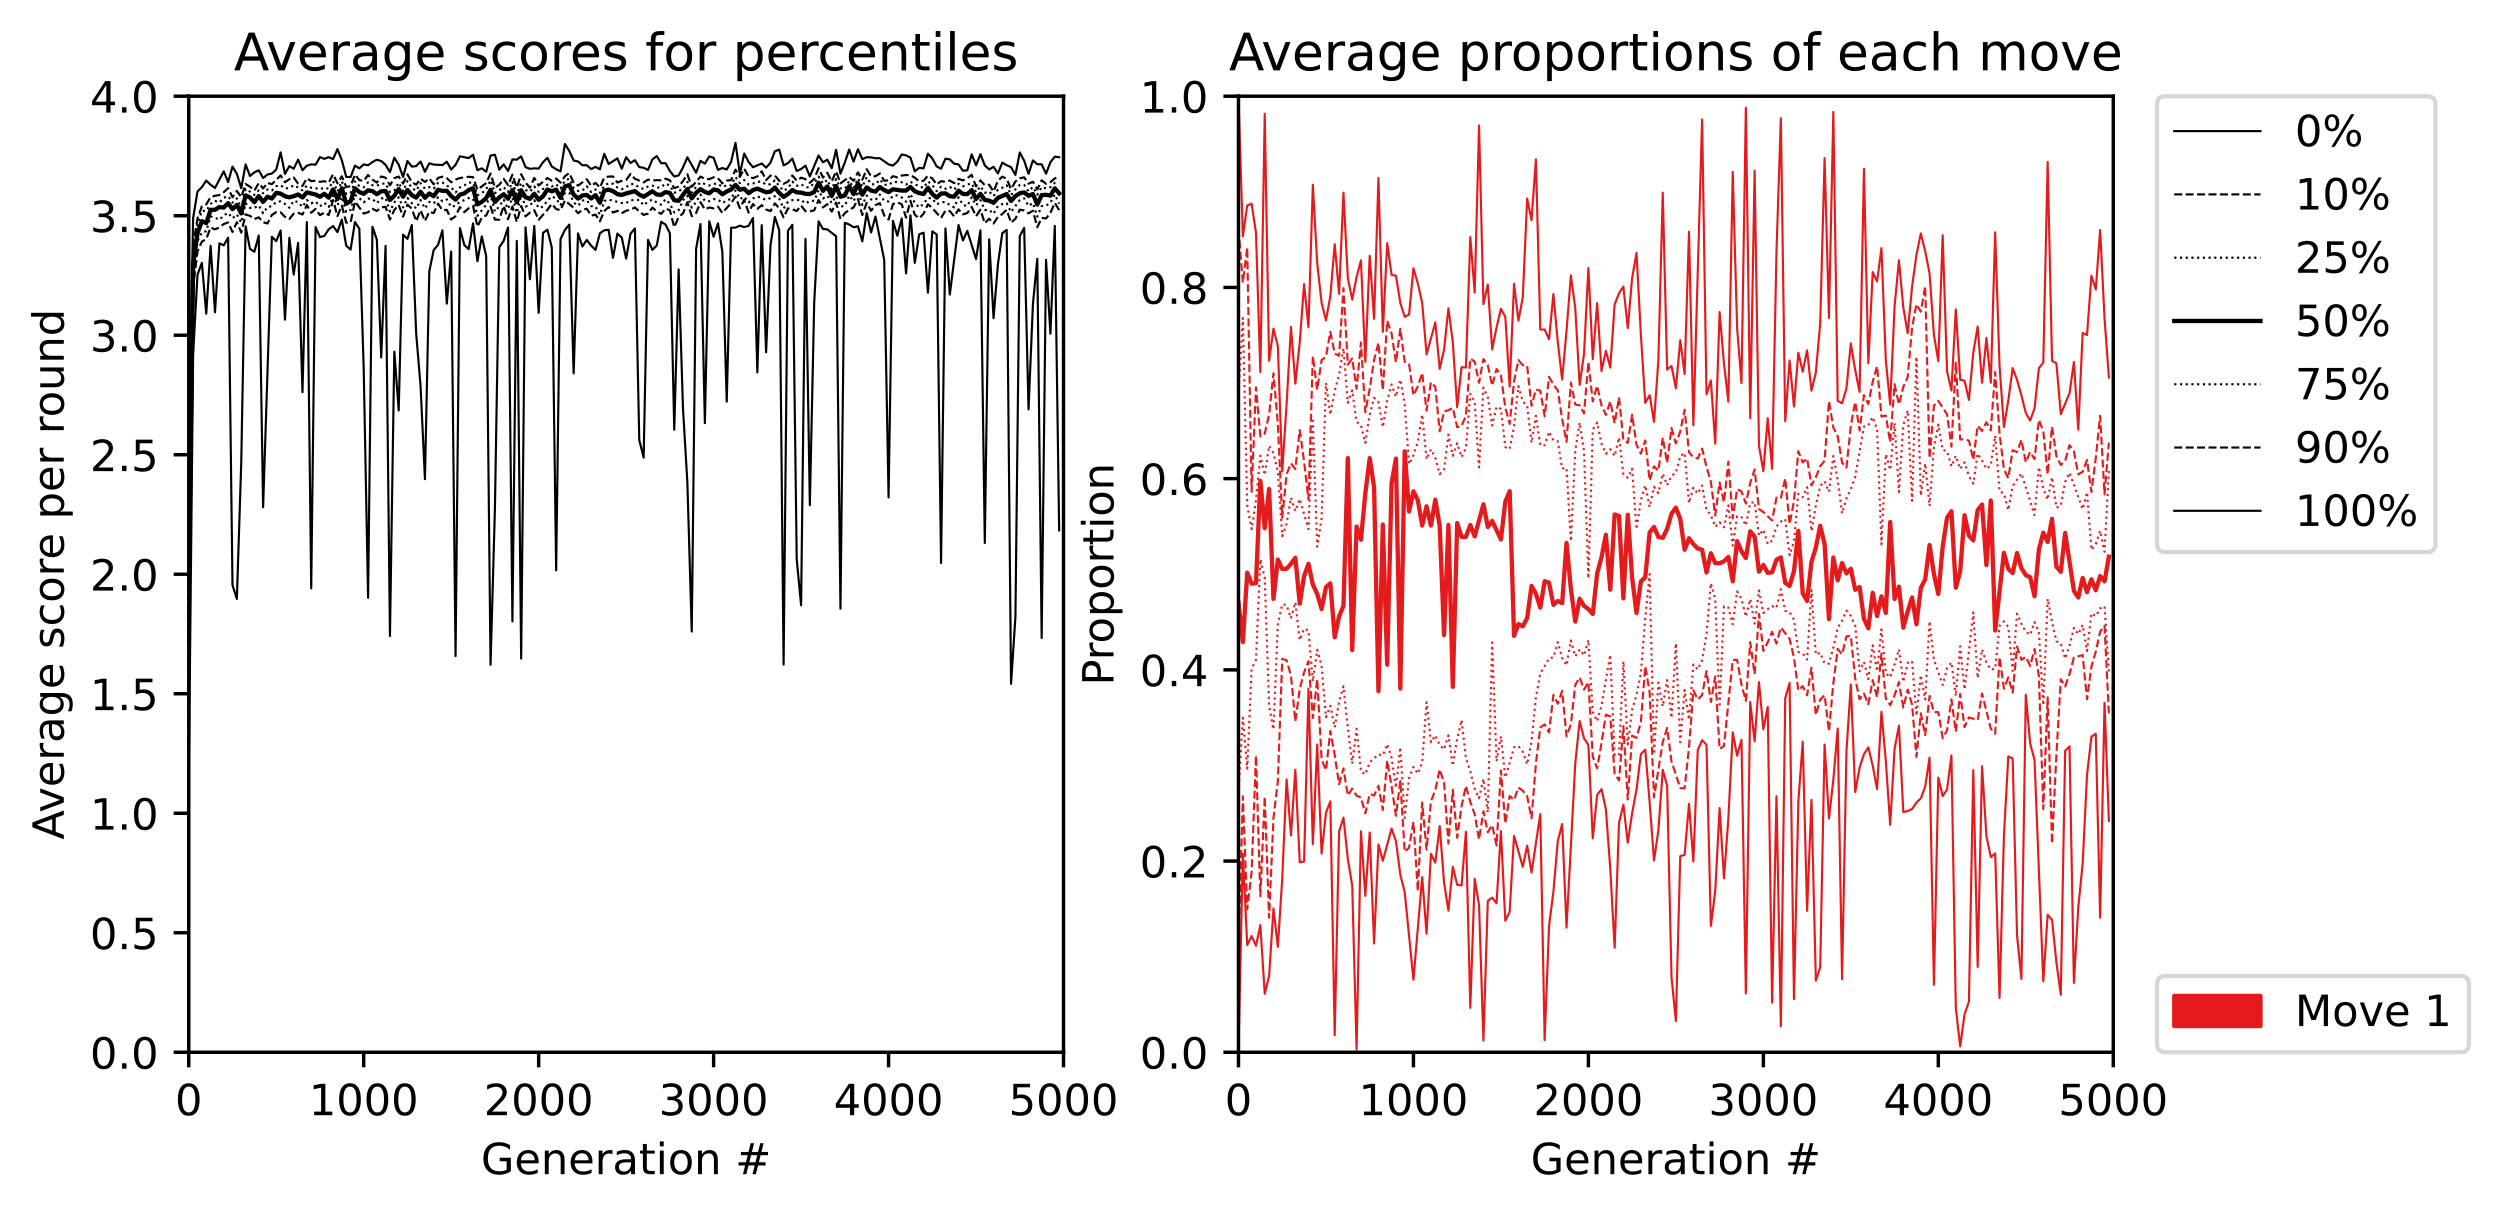 <?xml version="1.0" encoding="utf-8" standalone="no"?>
<!DOCTYPE svg PUBLIC "-//W3C//DTD SVG 1.1//EN"
  "http://www.w3.org/Graphics/SVG/1.1/DTD/svg11.dtd">
<!-- Created with matplotlib (https://matplotlib.org/) -->
<svg height="281.634pt" version="1.1" viewBox="0 0 579.886 281.634" width="579.886pt" xmlns="http://www.w3.org/2000/svg" xmlns:xlink="http://www.w3.org/1999/xlink">
 <defs>
  <style type="text/css">*{stroke-linecap:butt;stroke-linejoin:round;}</style>
 </defs>
 <g id="figure_1">
  <g id="patch_1">
   <path d="M 0 281.634 
L 579.886 281.634 
L 579.886 0 
L 0 0 
z
" style="fill:#ffffff;"/>
  </g>
  <g id="axes_1">
   <g id="patch_2">
    <path d="M 43.781 244.078 
L 246.69 244.078 
L 246.69 22.318 
L 43.781 22.318 
z
" style="fill:#ffffff;"/>
   </g>
   <g id="matplotlib.axis_1">
    <g id="xtick_1">
     <g id="line2d_1">
      <defs>
       <path d="M 0 0 
L 0 3.5 
" id="m969d7190ba" style="stroke:#000000;stroke-width:0.8;"/>
      </defs>
      <g>
       <use style="stroke:#000000;stroke-width:0.8;" x="43.781" xlink:href="#m969d7190ba" y="244.078"/>
      </g>
     </g>
     <g id="text_1">
      <!-- 0 -->
      <g transform="translate(40.6 258.677)scale(0.1 -0.1)">
       <defs>
        <path d="M 31.781 66.406 
Q 24.172 66.406 20.328 58.906 
Q 16.5 51.422 16.5 36.375 
Q 16.5 21.391 20.328 13.891 
Q 24.172 6.391 31.781 6.391 
Q 39.453 6.391 43.281 13.891 
Q 47.125 21.391 47.125 36.375 
Q 47.125 51.422 43.281 58.906 
Q 39.453 66.406 31.781 66.406 
z
M 31.781 74.219 
Q 44.047 74.219 50.516 64.516 
Q 56.984 54.828 56.984 36.375 
Q 56.984 17.969 50.516 8.266 
Q 44.047 -1.422 31.781 -1.422 
Q 19.531 -1.422 13.062 8.266 
Q 6.594 17.969 6.594 36.375 
Q 6.594 54.828 13.062 64.516 
Q 19.531 74.219 31.781 74.219 
z
" id="DejaVuSans-48"/>
       </defs>
       <use xlink:href="#DejaVuSans-48"/>
      </g>
     </g>
    </g>
    <g id="xtick_2">
     <g id="line2d_2">
      <g>
       <use style="stroke:#000000;stroke-width:0.8;" x="84.363" xlink:href="#m969d7190ba" y="244.078"/>
      </g>
     </g>
     <g id="text_2">
      <!-- 1000 -->
      <g transform="translate(71.638 258.677)scale(0.1 -0.1)">
       <defs>
        <path d="M 12.406 8.297 
L 28.516 8.297 
L 28.516 63.922 
L 10.984 60.406 
L 10.984 69.391 
L 28.422 72.906 
L 38.281 72.906 
L 38.281 8.297 
L 54.391 8.297 
L 54.391 0 
L 12.406 0 
z
" id="DejaVuSans-49"/>
       </defs>
       <use xlink:href="#DejaVuSans-49"/>
       <use x="63.623" xlink:href="#DejaVuSans-48"/>
       <use x="127.246" xlink:href="#DejaVuSans-48"/>
       <use x="190.869" xlink:href="#DejaVuSans-48"/>
      </g>
     </g>
    </g>
    <g id="xtick_3">
     <g id="line2d_3">
      <g>
       <use style="stroke:#000000;stroke-width:0.8;" x="124.945" xlink:href="#m969d7190ba" y="244.078"/>
      </g>
     </g>
     <g id="text_3">
      <!-- 2000 -->
      <g transform="translate(112.22 258.677)scale(0.1 -0.1)">
       <defs>
        <path d="M 19.188 8.297 
L 53.609 8.297 
L 53.609 0 
L 7.328 0 
L 7.328 8.297 
Q 12.938 14.109 22.625 23.891 
Q 32.328 33.688 34.812 36.531 
Q 39.547 41.844 41.422 45.531 
Q 43.312 49.219 43.312 52.781 
Q 43.312 58.594 39.234 62.25 
Q 35.156 65.922 28.609 65.922 
Q 23.969 65.922 18.812 64.312 
Q 13.672 62.703 7.812 59.422 
L 7.812 69.391 
Q 13.766 71.781 18.938 73 
Q 24.125 74.219 28.422 74.219 
Q 39.75 74.219 46.484 68.547 
Q 53.219 62.891 53.219 53.422 
Q 53.219 48.922 51.531 44.891 
Q 49.859 40.875 45.406 35.406 
Q 44.188 33.984 37.641 27.219 
Q 31.109 20.453 19.188 8.297 
z
" id="DejaVuSans-50"/>
       </defs>
       <use xlink:href="#DejaVuSans-50"/>
       <use x="63.623" xlink:href="#DejaVuSans-48"/>
       <use x="127.246" xlink:href="#DejaVuSans-48"/>
       <use x="190.869" xlink:href="#DejaVuSans-48"/>
      </g>
     </g>
    </g>
    <g id="xtick_4">
     <g id="line2d_4">
      <g>
       <use style="stroke:#000000;stroke-width:0.8;" x="165.527" xlink:href="#m969d7190ba" y="244.078"/>
      </g>
     </g>
     <g id="text_4">
      <!-- 3000 -->
      <g transform="translate(152.802 258.677)scale(0.1 -0.1)">
       <defs>
        <path d="M 40.578 39.312 
Q 47.656 37.797 51.625 33 
Q 55.609 28.219 55.609 21.188 
Q 55.609 10.406 48.188 4.484 
Q 40.766 -1.422 27.094 -1.422 
Q 22.516 -1.422 17.656 -0.516 
Q 12.797 0.391 7.625 2.203 
L 7.625 11.719 
Q 11.719 9.328 16.594 8.109 
Q 21.484 6.891 26.812 6.891 
Q 36.078 6.891 40.938 10.547 
Q 45.797 14.203 45.797 21.188 
Q 45.797 27.641 41.281 31.266 
Q 36.766 34.906 28.719 34.906 
L 20.219 34.906 
L 20.219 43.016 
L 29.109 43.016 
Q 36.375 43.016 40.234 45.922 
Q 44.094 48.828 44.094 54.297 
Q 44.094 59.906 40.109 62.906 
Q 36.141 65.922 28.719 65.922 
Q 24.656 65.922 20.016 65.031 
Q 15.375 64.156 9.812 62.312 
L 9.812 71.094 
Q 15.438 72.656 20.344 73.438 
Q 25.25 74.219 29.594 74.219 
Q 40.828 74.219 47.359 69.109 
Q 53.906 64.016 53.906 55.328 
Q 53.906 49.266 50.438 45.094 
Q 46.969 40.922 40.578 39.312 
z
" id="DejaVuSans-51"/>
       </defs>
       <use xlink:href="#DejaVuSans-51"/>
       <use x="63.623" xlink:href="#DejaVuSans-48"/>
       <use x="127.246" xlink:href="#DejaVuSans-48"/>
       <use x="190.869" xlink:href="#DejaVuSans-48"/>
      </g>
     </g>
    </g>
    <g id="xtick_5">
     <g id="line2d_5">
      <g>
       <use style="stroke:#000000;stroke-width:0.8;" x="206.109" xlink:href="#m969d7190ba" y="244.078"/>
      </g>
     </g>
     <g id="text_5">
      <!-- 4000 -->
      <g transform="translate(193.384 258.677)scale(0.1 -0.1)">
       <defs>
        <path d="M 37.797 64.312 
L 12.891 25.391 
L 37.797 25.391 
z
M 35.203 72.906 
L 47.609 72.906 
L 47.609 25.391 
L 58.016 25.391 
L 58.016 17.188 
L 47.609 17.188 
L 47.609 0 
L 37.797 0 
L 37.797 17.188 
L 4.891 17.188 
L 4.891 26.703 
z
" id="DejaVuSans-52"/>
       </defs>
       <use xlink:href="#DejaVuSans-52"/>
       <use x="63.623" xlink:href="#DejaVuSans-48"/>
       <use x="127.246" xlink:href="#DejaVuSans-48"/>
       <use x="190.869" xlink:href="#DejaVuSans-48"/>
      </g>
     </g>
    </g>
    <g id="xtick_6">
     <g id="line2d_6">
      <g>
       <use style="stroke:#000000;stroke-width:0.8;" x="246.69" xlink:href="#m969d7190ba" y="244.078"/>
      </g>
     </g>
     <g id="text_6">
      <!-- 5000 -->
      <g transform="translate(233.965 258.677)scale(0.1 -0.1)">
       <defs>
        <path d="M 10.797 72.906 
L 49.516 72.906 
L 49.516 64.594 
L 19.828 64.594 
L 19.828 46.734 
Q 21.969 47.469 24.109 47.828 
Q 26.266 48.188 28.422 48.188 
Q 40.625 48.188 47.75 41.5 
Q 54.891 34.812 54.891 23.391 
Q 54.891 11.625 47.562 5.094 
Q 40.234 -1.422 26.906 -1.422 
Q 22.312 -1.422 17.547 -0.641 
Q 12.797 0.141 7.719 1.703 
L 7.719 11.625 
Q 12.109 9.234 16.797 8.062 
Q 21.484 6.891 26.703 6.891 
Q 35.156 6.891 40.078 11.328 
Q 45.016 15.766 45.016 23.391 
Q 45.016 31 40.078 35.438 
Q 35.156 39.891 26.703 39.891 
Q 22.75 39.891 18.812 39.016 
Q 14.891 38.141 10.797 36.281 
z
" id="DejaVuSans-53"/>
       </defs>
       <use xlink:href="#DejaVuSans-53"/>
       <use x="63.623" xlink:href="#DejaVuSans-48"/>
       <use x="127.246" xlink:href="#DejaVuSans-48"/>
       <use x="190.869" xlink:href="#DejaVuSans-48"/>
      </g>
     </g>
    </g>
    <g id="text_7">
     <!-- Generation # -->
     <g transform="translate(111.564 272.355)scale(0.1 -0.1)">
      <defs>
       <path d="M 59.516 10.406 
L 59.516 29.984 
L 43.406 29.984 
L 43.406 38.094 
L 69.281 38.094 
L 69.281 6.781 
Q 63.578 2.734 56.688 0.656 
Q 49.812 -1.422 42 -1.422 
Q 24.906 -1.422 15.25 8.562 
Q 5.609 18.562 5.609 36.375 
Q 5.609 54.25 15.25 64.234 
Q 24.906 74.219 42 74.219 
Q 49.125 74.219 55.547 72.453 
Q 61.969 70.703 67.391 67.281 
L 67.391 56.781 
Q 61.922 61.422 55.766 63.766 
Q 49.609 66.109 42.828 66.109 
Q 29.438 66.109 22.719 58.641 
Q 16.016 51.172 16.016 36.375 
Q 16.016 21.625 22.719 14.156 
Q 29.438 6.688 42.828 6.688 
Q 48.047 6.688 52.141 7.594 
Q 56.25 8.5 59.516 10.406 
z
" id="DejaVuSans-71"/>
       <path d="M 56.203 29.594 
L 56.203 25.203 
L 14.891 25.203 
Q 15.484 15.922 20.484 11.062 
Q 25.484 6.203 34.422 6.203 
Q 39.594 6.203 44.453 7.469 
Q 49.312 8.734 54.109 11.281 
L 54.109 2.781 
Q 49.266 0.734 44.188 -0.344 
Q 39.109 -1.422 33.891 -1.422 
Q 20.797 -1.422 13.156 6.188 
Q 5.516 13.812 5.516 26.812 
Q 5.516 40.234 12.766 48.109 
Q 20.016 56 32.328 56 
Q 43.359 56 49.781 48.891 
Q 56.203 41.797 56.203 29.594 
z
M 47.219 32.234 
Q 47.125 39.594 43.094 43.984 
Q 39.062 48.391 32.422 48.391 
Q 24.906 48.391 20.391 44.141 
Q 15.875 39.891 15.188 32.172 
z
" id="DejaVuSans-101"/>
       <path d="M 54.891 33.016 
L 54.891 0 
L 45.906 0 
L 45.906 32.719 
Q 45.906 40.484 42.875 44.328 
Q 39.844 48.188 33.797 48.188 
Q 26.516 48.188 22.312 43.547 
Q 18.109 38.922 18.109 30.906 
L 18.109 0 
L 9.078 0 
L 9.078 54.688 
L 18.109 54.688 
L 18.109 46.188 
Q 21.344 51.125 25.703 53.562 
Q 30.078 56 35.797 56 
Q 45.219 56 50.047 50.172 
Q 54.891 44.344 54.891 33.016 
z
" id="DejaVuSans-110"/>
       <path d="M 41.109 46.297 
Q 39.594 47.172 37.812 47.578 
Q 36.031 48 33.891 48 
Q 26.266 48 22.188 43.047 
Q 18.109 38.094 18.109 28.812 
L 18.109 0 
L 9.078 0 
L 9.078 54.688 
L 18.109 54.688 
L 18.109 46.188 
Q 20.953 51.172 25.484 53.578 
Q 30.031 56 36.531 56 
Q 37.453 56 38.578 55.875 
Q 39.703 55.766 41.062 55.516 
z
" id="DejaVuSans-114"/>
       <path d="M 34.281 27.484 
Q 23.391 27.484 19.188 25 
Q 14.984 22.516 14.984 16.5 
Q 14.984 11.719 18.141 8.906 
Q 21.297 6.109 26.703 6.109 
Q 34.188 6.109 38.703 11.406 
Q 43.219 16.703 43.219 25.484 
L 43.219 27.484 
z
M 52.203 31.203 
L 52.203 0 
L 43.219 0 
L 43.219 8.297 
Q 40.141 3.328 35.547 0.953 
Q 30.953 -1.422 24.312 -1.422 
Q 15.922 -1.422 10.953 3.297 
Q 6 8.016 6 15.922 
Q 6 25.141 12.172 29.828 
Q 18.359 34.516 30.609 34.516 
L 43.219 34.516 
L 43.219 35.406 
Q 43.219 41.609 39.141 45 
Q 35.062 48.391 27.688 48.391 
Q 23 48.391 18.547 47.266 
Q 14.109 46.141 10.016 43.891 
L 10.016 52.203 
Q 14.938 54.109 19.578 55.047 
Q 24.219 56 28.609 56 
Q 40.484 56 46.344 49.844 
Q 52.203 43.703 52.203 31.203 
z
" id="DejaVuSans-97"/>
       <path d="M 18.312 70.219 
L 18.312 54.688 
L 36.812 54.688 
L 36.812 47.703 
L 18.312 47.703 
L 18.312 18.016 
Q 18.312 11.328 20.141 9.422 
Q 21.969 7.516 27.594 7.516 
L 36.812 7.516 
L 36.812 0 
L 27.594 0 
Q 17.188 0 13.234 3.875 
Q 9.281 7.766 9.281 18.016 
L 9.281 47.703 
L 2.688 47.703 
L 2.688 54.688 
L 9.281 54.688 
L 9.281 70.219 
z
" id="DejaVuSans-116"/>
       <path d="M 9.422 54.688 
L 18.406 54.688 
L 18.406 0 
L 9.422 0 
z
M 9.422 75.984 
L 18.406 75.984 
L 18.406 64.594 
L 9.422 64.594 
z
" id="DejaVuSans-105"/>
       <path d="M 30.609 48.391 
Q 23.391 48.391 19.188 42.75 
Q 14.984 37.109 14.984 27.297 
Q 14.984 17.484 19.156 11.844 
Q 23.344 6.203 30.609 6.203 
Q 37.797 6.203 41.984 11.859 
Q 46.188 17.531 46.188 27.297 
Q 46.188 37.016 41.984 42.703 
Q 37.797 48.391 30.609 48.391 
z
M 30.609 56 
Q 42.328 56 49.016 48.375 
Q 55.719 40.766 55.719 27.297 
Q 55.719 13.875 49.016 6.219 
Q 42.328 -1.422 30.609 -1.422 
Q 18.844 -1.422 12.172 6.219 
Q 5.516 13.875 5.516 27.297 
Q 5.516 40.766 12.172 48.375 
Q 18.844 56 30.609 56 
z
" id="DejaVuSans-111"/>
       <path id="DejaVuSans-32"/>
       <path d="M 51.125 44 
L 36.922 44 
L 32.812 27.688 
L 47.125 27.688 
z
M 43.797 71.781 
L 38.719 51.516 
L 52.984 51.516 
L 58.109 71.781 
L 65.922 71.781 
L 60.891 51.516 
L 76.125 51.516 
L 76.125 44 
L 58.984 44 
L 54.984 27.688 
L 70.516 27.688 
L 70.516 20.219 
L 53.078 20.219 
L 48 0 
L 40.188 0 
L 45.219 20.219 
L 30.906 20.219 
L 25.875 0 
L 18.016 0 
L 23.094 20.219 
L 7.719 20.219 
L 7.719 27.688 
L 24.906 27.688 
L 29 44 
L 13.281 44 
L 13.281 51.516 
L 30.906 51.516 
L 35.891 71.781 
z
" id="DejaVuSans-35"/>
      </defs>
      <use xlink:href="#DejaVuSans-71"/>
      <use x="77.49" xlink:href="#DejaVuSans-101"/>
      <use x="139.014" xlink:href="#DejaVuSans-110"/>
      <use x="202.393" xlink:href="#DejaVuSans-101"/>
      <use x="263.916" xlink:href="#DejaVuSans-114"/>
      <use x="305.029" xlink:href="#DejaVuSans-97"/>
      <use x="366.309" xlink:href="#DejaVuSans-116"/>
      <use x="405.518" xlink:href="#DejaVuSans-105"/>
      <use x="433.301" xlink:href="#DejaVuSans-111"/>
      <use x="494.482" xlink:href="#DejaVuSans-110"/>
      <use x="557.861" xlink:href="#DejaVuSans-32"/>
      <use x="589.648" xlink:href="#DejaVuSans-35"/>
     </g>
    </g>
   </g>
   <g id="matplotlib.axis_2">
    <g id="ytick_1">
     <g id="line2d_7">
      <defs>
       <path d="M 0 0 
L -3.5 0 
" id="mb159a7a3bc" style="stroke:#000000;stroke-width:0.8;"/>
      </defs>
      <g>
       <use style="stroke:#000000;stroke-width:0.8;" x="43.781" xlink:href="#mb159a7a3bc" y="244.078"/>
      </g>
     </g>
     <g id="text_8">
      <!-- 0.0 -->
      <g transform="translate(20.878 247.877)scale(0.1 -0.1)">
       <defs>
        <path d="M 10.688 12.406 
L 21 12.406 
L 21 0 
L 10.688 0 
z
" id="DejaVuSans-46"/>
       </defs>
       <use xlink:href="#DejaVuSans-48"/>
       <use x="63.623" xlink:href="#DejaVuSans-46"/>
       <use x="95.41" xlink:href="#DejaVuSans-48"/>
      </g>
     </g>
    </g>
    <g id="ytick_2">
     <g id="line2d_8">
      <g>
       <use style="stroke:#000000;stroke-width:0.8;" x="43.781" xlink:href="#mb159a7a3bc" y="216.358"/>
      </g>
     </g>
     <g id="text_9">
      <!-- 0.5 -->
      <g transform="translate(20.878 220.157)scale(0.1 -0.1)">
       <use xlink:href="#DejaVuSans-48"/>
       <use x="63.623" xlink:href="#DejaVuSans-46"/>
       <use x="95.41" xlink:href="#DejaVuSans-53"/>
      </g>
     </g>
    </g>
    <g id="ytick_3">
     <g id="line2d_9">
      <g>
       <use style="stroke:#000000;stroke-width:0.8;" x="43.781" xlink:href="#mb159a7a3bc" y="188.638"/>
      </g>
     </g>
     <g id="text_10">
      <!-- 1.0 -->
      <g transform="translate(20.878 192.437)scale(0.1 -0.1)">
       <use xlink:href="#DejaVuSans-49"/>
       <use x="63.623" xlink:href="#DejaVuSans-46"/>
       <use x="95.41" xlink:href="#DejaVuSans-48"/>
      </g>
     </g>
    </g>
    <g id="ytick_4">
     <g id="line2d_10">
      <g>
       <use style="stroke:#000000;stroke-width:0.8;" x="43.781" xlink:href="#mb159a7a3bc" y="160.918"/>
      </g>
     </g>
     <g id="text_11">
      <!-- 1.5 -->
      <g transform="translate(20.878 164.717)scale(0.1 -0.1)">
       <use xlink:href="#DejaVuSans-49"/>
       <use x="63.623" xlink:href="#DejaVuSans-46"/>
       <use x="95.41" xlink:href="#DejaVuSans-53"/>
      </g>
     </g>
    </g>
    <g id="ytick_5">
     <g id="line2d_11">
      <g>
       <use style="stroke:#000000;stroke-width:0.8;" x="43.781" xlink:href="#mb159a7a3bc" y="133.198"/>
      </g>
     </g>
     <g id="text_12">
      <!-- 2.0 -->
      <g transform="translate(20.878 136.997)scale(0.1 -0.1)">
       <use xlink:href="#DejaVuSans-50"/>
       <use x="63.623" xlink:href="#DejaVuSans-46"/>
       <use x="95.41" xlink:href="#DejaVuSans-48"/>
      </g>
     </g>
    </g>
    <g id="ytick_6">
     <g id="line2d_12">
      <g>
       <use style="stroke:#000000;stroke-width:0.8;" x="43.781" xlink:href="#mb159a7a3bc" y="105.478"/>
      </g>
     </g>
     <g id="text_13">
      <!-- 2.5 -->
      <g transform="translate(20.878 109.277)scale(0.1 -0.1)">
       <use xlink:href="#DejaVuSans-50"/>
       <use x="63.623" xlink:href="#DejaVuSans-46"/>
       <use x="95.41" xlink:href="#DejaVuSans-53"/>
      </g>
     </g>
    </g>
    <g id="ytick_7">
     <g id="line2d_13">
      <g>
       <use style="stroke:#000000;stroke-width:0.8;" x="43.781" xlink:href="#mb159a7a3bc" y="77.758"/>
      </g>
     </g>
     <g id="text_14">
      <!-- 3.0 -->
      <g transform="translate(20.878 81.557)scale(0.1 -0.1)">
       <use xlink:href="#DejaVuSans-51"/>
       <use x="63.623" xlink:href="#DejaVuSans-46"/>
       <use x="95.41" xlink:href="#DejaVuSans-48"/>
      </g>
     </g>
    </g>
    <g id="ytick_8">
     <g id="line2d_14">
      <g>
       <use style="stroke:#000000;stroke-width:0.8;" x="43.781" xlink:href="#mb159a7a3bc" y="50.038"/>
      </g>
     </g>
     <g id="text_15">
      <!-- 3.5 -->
      <g transform="translate(20.878 53.837)scale(0.1 -0.1)">
       <use xlink:href="#DejaVuSans-51"/>
       <use x="63.623" xlink:href="#DejaVuSans-46"/>
       <use x="95.41" xlink:href="#DejaVuSans-53"/>
      </g>
     </g>
    </g>
    <g id="ytick_9">
     <g id="line2d_15">
      <g>
       <use style="stroke:#000000;stroke-width:0.8;" x="43.781" xlink:href="#mb159a7a3bc" y="22.318"/>
      </g>
     </g>
     <g id="text_16">
      <!-- 4.0 -->
      <g transform="translate(20.878 26.117)scale(0.1 -0.1)">
       <use xlink:href="#DejaVuSans-52"/>
       <use x="63.623" xlink:href="#DejaVuSans-46"/>
       <use x="95.41" xlink:href="#DejaVuSans-48"/>
      </g>
     </g>
    </g>
    <g id="text_17">
     <!-- Average score per round -->
     <g transform="translate(14.798 194.751)rotate(-90)scale(0.1 -0.1)">
      <defs>
       <path d="M 34.188 63.188 
L 20.797 26.906 
L 47.609 26.906 
z
M 28.609 72.906 
L 39.797 72.906 
L 67.578 0 
L 57.328 0 
L 50.688 18.703 
L 17.828 18.703 
L 11.188 0 
L 0.781 0 
z
" id="DejaVuSans-65"/>
       <path d="M 2.984 54.688 
L 12.5 54.688 
L 29.594 8.797 
L 46.688 54.688 
L 56.203 54.688 
L 35.688 0 
L 23.484 0 
z
" id="DejaVuSans-118"/>
       <path d="M 45.406 27.984 
Q 45.406 37.75 41.375 43.109 
Q 37.359 48.484 30.078 48.484 
Q 22.859 48.484 18.828 43.109 
Q 14.797 37.75 14.797 27.984 
Q 14.797 18.266 18.828 12.891 
Q 22.859 7.516 30.078 7.516 
Q 37.359 7.516 41.375 12.891 
Q 45.406 18.266 45.406 27.984 
z
M 54.391 6.781 
Q 54.391 -7.172 48.188 -13.984 
Q 42 -20.797 29.203 -20.797 
Q 24.469 -20.797 20.266 -20.094 
Q 16.062 -19.391 12.109 -17.922 
L 12.109 -9.188 
Q 16.062 -11.328 19.922 -12.344 
Q 23.781 -13.375 27.781 -13.375 
Q 36.625 -13.375 41.016 -8.766 
Q 45.406 -4.156 45.406 5.172 
L 45.406 9.625 
Q 42.625 4.781 38.281 2.391 
Q 33.938 0 27.875 0 
Q 17.828 0 11.672 7.656 
Q 5.516 15.328 5.516 27.984 
Q 5.516 40.672 11.672 48.328 
Q 17.828 56 27.875 56 
Q 33.938 56 38.281 53.609 
Q 42.625 51.219 45.406 46.391 
L 45.406 54.688 
L 54.391 54.688 
z
" id="DejaVuSans-103"/>
       <path d="M 44.281 53.078 
L 44.281 44.578 
Q 40.484 46.531 36.375 47.5 
Q 32.281 48.484 27.875 48.484 
Q 21.188 48.484 17.844 46.438 
Q 14.5 44.391 14.5 40.281 
Q 14.5 37.156 16.891 35.375 
Q 19.281 33.594 26.516 31.984 
L 29.594 31.297 
Q 39.156 29.25 43.188 25.516 
Q 47.219 21.781 47.219 15.094 
Q 47.219 7.469 41.188 3.016 
Q 35.156 -1.422 24.609 -1.422 
Q 20.219 -1.422 15.453 -0.562 
Q 10.688 0.297 5.422 2 
L 5.422 11.281 
Q 10.406 8.688 15.234 7.391 
Q 20.062 6.109 24.812 6.109 
Q 31.156 6.109 34.562 8.281 
Q 37.984 10.453 37.984 14.406 
Q 37.984 18.062 35.516 20.016 
Q 33.062 21.969 24.703 23.781 
L 21.578 24.516 
Q 13.234 26.266 9.516 29.906 
Q 5.812 33.547 5.812 39.891 
Q 5.812 47.609 11.281 51.797 
Q 16.75 56 26.812 56 
Q 31.781 56 36.172 55.266 
Q 40.578 54.547 44.281 53.078 
z
" id="DejaVuSans-115"/>
       <path d="M 48.781 52.594 
L 48.781 44.188 
Q 44.969 46.297 41.141 47.344 
Q 37.312 48.391 33.406 48.391 
Q 24.656 48.391 19.812 42.844 
Q 14.984 37.312 14.984 27.297 
Q 14.984 17.281 19.812 11.734 
Q 24.656 6.203 33.406 6.203 
Q 37.312 6.203 41.141 7.25 
Q 44.969 8.297 48.781 10.406 
L 48.781 2.094 
Q 45.016 0.344 40.984 -0.531 
Q 36.969 -1.422 32.422 -1.422 
Q 20.062 -1.422 12.781 6.344 
Q 5.516 14.109 5.516 27.297 
Q 5.516 40.672 12.859 48.328 
Q 20.219 56 33.016 56 
Q 37.156 56 41.109 55.141 
Q 45.062 54.297 48.781 52.594 
z
" id="DejaVuSans-99"/>
       <path d="M 18.109 8.203 
L 18.109 -20.797 
L 9.078 -20.797 
L 9.078 54.688 
L 18.109 54.688 
L 18.109 46.391 
Q 20.953 51.266 25.266 53.625 
Q 29.594 56 35.594 56 
Q 45.562 56 51.781 48.094 
Q 58.016 40.188 58.016 27.297 
Q 58.016 14.406 51.781 6.484 
Q 45.562 -1.422 35.594 -1.422 
Q 29.594 -1.422 25.266 0.953 
Q 20.953 3.328 18.109 8.203 
z
M 48.688 27.297 
Q 48.688 37.203 44.609 42.844 
Q 40.531 48.484 33.406 48.484 
Q 26.266 48.484 22.188 42.844 
Q 18.109 37.203 18.109 27.297 
Q 18.109 17.391 22.188 11.75 
Q 26.266 6.109 33.406 6.109 
Q 40.531 6.109 44.609 11.75 
Q 48.688 17.391 48.688 27.297 
z
" id="DejaVuSans-112"/>
       <path d="M 8.5 21.578 
L 8.5 54.688 
L 17.484 54.688 
L 17.484 21.922 
Q 17.484 14.156 20.5 10.266 
Q 23.531 6.391 29.594 6.391 
Q 36.859 6.391 41.078 11.031 
Q 45.312 15.672 45.312 23.688 
L 45.312 54.688 
L 54.297 54.688 
L 54.297 0 
L 45.312 0 
L 45.312 8.406 
Q 42.047 3.422 37.719 1 
Q 33.406 -1.422 27.688 -1.422 
Q 18.266 -1.422 13.375 4.438 
Q 8.5 10.297 8.5 21.578 
z
M 31.109 56 
z
" id="DejaVuSans-117"/>
       <path d="M 45.406 46.391 
L 45.406 75.984 
L 54.391 75.984 
L 54.391 0 
L 45.406 0 
L 45.406 8.203 
Q 42.578 3.328 38.25 0.953 
Q 33.938 -1.422 27.875 -1.422 
Q 17.969 -1.422 11.734 6.484 
Q 5.516 14.406 5.516 27.297 
Q 5.516 40.188 11.734 48.094 
Q 17.969 56 27.875 56 
Q 33.938 56 38.25 53.625 
Q 42.578 51.266 45.406 46.391 
z
M 14.797 27.297 
Q 14.797 17.391 18.875 11.75 
Q 22.953 6.109 30.078 6.109 
Q 37.203 6.109 41.297 11.75 
Q 45.406 17.391 45.406 27.297 
Q 45.406 37.203 41.297 42.844 
Q 37.203 48.484 30.078 48.484 
Q 22.953 48.484 18.875 42.844 
Q 14.797 37.203 14.797 27.297 
z
" id="DejaVuSans-100"/>
      </defs>
      <use xlink:href="#DejaVuSans-65"/>
      <use x="62.533" xlink:href="#DejaVuSans-118"/>
      <use x="121.713" xlink:href="#DejaVuSans-101"/>
      <use x="183.236" xlink:href="#DejaVuSans-114"/>
      <use x="224.35" xlink:href="#DejaVuSans-97"/>
      <use x="285.629" xlink:href="#DejaVuSans-103"/>
      <use x="349.105" xlink:href="#DejaVuSans-101"/>
      <use x="410.629" xlink:href="#DejaVuSans-32"/>
      <use x="442.416" xlink:href="#DejaVuSans-115"/>
      <use x="494.516" xlink:href="#DejaVuSans-99"/>
      <use x="549.496" xlink:href="#DejaVuSans-111"/>
      <use x="610.678" xlink:href="#DejaVuSans-114"/>
      <use x="649.541" xlink:href="#DejaVuSans-101"/>
      <use x="711.064" xlink:href="#DejaVuSans-32"/>
      <use x="742.852" xlink:href="#DejaVuSans-112"/>
      <use x="806.328" xlink:href="#DejaVuSans-101"/>
      <use x="867.852" xlink:href="#DejaVuSans-114"/>
      <use x="908.965" xlink:href="#DejaVuSans-32"/>
      <use x="940.752" xlink:href="#DejaVuSans-114"/>
      <use x="979.615" xlink:href="#DejaVuSans-111"/>
      <use x="1040.797" xlink:href="#DejaVuSans-117"/>
      <use x="1104.176" xlink:href="#DejaVuSans-110"/>
      <use x="1167.555" xlink:href="#DejaVuSans-100"/>
     </g>
    </g>
   </g>
   <g id="line2d_16">
    <path clip-path="url(#pae150b5bde)" d="M 43.781 181.54 
L 44.796 82.136 
L 45.81 63.725 
L 46.825 60.958 
L 47.839 72.751 
L 48.854 57.015 
L 49.869 72.449 
L 50.883 56.445 
L 51.898 56.9 
L 52.912 55.133 
L 53.927 135.729 
L 54.941 138.919 
L 55.956 107.392 
L 56.97 52.518 
L 57.985 57.722 
L 58.999 58.408 
L 60.014 54.642 
L 61.029 117.649 
L 63.058 54.91 
L 64.072 55.942 
L 65.087 53.466 
L 66.101 74.128 
L 67.116 55.149 
L 68.13 63.687 
L 69.145 56.335 
L 70.159 90.977 
L 71.174 51.513 
L 72.189 136.463 
L 73.203 52.678 
L 74.218 54.995 
L 75.232 54.714 
L 76.247 53.181 
L 77.261 52.436 
L 78.276 53.842 
L 79.29 50.93 
L 80.305 56.993 
L 81.319 57.892 
L 82.334 51.51 
L 83.349 53.033 
L 84.363 85.627 
L 85.378 138.656 
L 86.392 52.599 
L 87.407 55.549 
L 88.421 82.893 
L 89.436 57.036 
L 90.45 147.516 
L 91.465 81.584 
L 92.479 95.201 
L 93.494 54.435 
L 94.509 55.409 
L 95.523 52.194 
L 96.538 77.405 
L 97.552 89.561 
L 98.567 111.146 
L 99.581 62.913 
L 100.596 58.006 
L 101.61 56.794 
L 102.625 53.442 
L 103.639 70.427 
L 104.654 58.354 
L 105.669 152.178 
L 106.683 52.912 
L 107.698 56.837 
L 108.712 57.787 
L 109.727 51.821 
L 110.741 60.586 
L 111.756 54.837 
L 112.77 59.415 
L 113.785 154.197 
L 114.799 117.952 
L 115.814 57.362 
L 116.829 55.846 
L 117.843 52.771 
L 118.858 144.138 
L 119.872 55.861 
L 120.887 152.758 
L 121.901 52.738 
L 122.916 64.773 
L 123.93 52.405 
L 124.945 72.572 
L 125.959 54.017 
L 126.974 53.285 
L 127.989 57.397 
L 129.003 132.281 
L 130.018 55.452 
L 131.032 53.337 
L 132.047 52.097 
L 133.061 86.596 
L 134.076 54.145 
L 135.09 57.157 
L 136.105 55.649 
L 137.119 56.984 
L 138.134 57.977 
L 139.149 54.104 
L 140.163 53.42 
L 141.178 53.31 
L 142.192 59.784 
L 143.207 54.171 
L 144.221 55.105 
L 145.236 59.989 
L 146.25 54.224 
L 147.265 52.988 
L 148.279 102.07 
L 149.294 106.135 
L 150.309 55.647 
L 151.323 57.963 
L 152.338 56.968 
L 153.352 51.449 
L 154.367 52.079 
L 155.381 54.09 
L 156.396 99.688 
L 157.41 62.489 
L 158.425 94.785 
L 159.439 111.924 
L 160.454 146.49 
L 161.469 57.68 
L 162.483 51.957 
L 163.498 98.132 
L 164.512 51.337 
L 165.527 54.895 
L 166.541 51.826 
L 167.556 58.454 
L 168.57 93.152 
L 169.585 52.818 
L 170.599 52.801 
L 171.614 52.339 
L 172.629 52.676 
L 173.643 52.396 
L 174.658 50.566 
L 175.672 86.361 
L 176.687 52.228 
L 177.701 81.701 
L 178.716 56.887 
L 179.73 50.33 
L 180.745 53.392 
L 181.759 154.152 
L 182.774 53.529 
L 183.789 52.145 
L 184.803 129.716 
L 185.818 140.402 
L 186.832 55.437 
L 187.847 117.182 
L 188.861 70.113 
L 189.876 51.349 
L 190.89 53.118 
L 191.905 53.213 
L 193.934 54.8 
L 194.949 141.191 
L 195.963 51.68 
L 196.978 52.076 
L 197.992 52.707 
L 199.007 52.491 
L 200.021 55.979 
L 201.036 49.432 
L 202.05 53.921 
L 203.065 50.237 
L 205.094 60.256 
L 206.109 115.378 
L 207.123 51.226 
L 208.138 54.683 
L 209.152 50.687 
L 210.167 63.401 
L 211.181 49.948 
L 212.196 60.97 
L 213.21 54.35 
L 214.225 53.973 
L 215.239 67.881 
L 216.254 53.666 
L 217.269 54.373 
L 218.283 130.581 
L 219.298 53.002 
L 220.312 68.32 
L 222.341 52.21 
L 223.356 55.767 
L 224.37 53.543 
L 226.399 60.099 
L 227.414 53.432 
L 228.429 125.935 
L 229.443 55.516 
L 230.458 73.803 
L 231.472 61.306 
L 232.487 54.084 
L 233.501 53.328 
L 234.516 158.604 
L 235.53 143.144 
L 236.545 54.764 
L 237.559 52.856 
L 238.574 94.964 
L 239.589 70.57 
L 240.603 60.031 
L 241.618 147.982 
L 242.632 60.277 
L 243.647 77.406 
L 244.661 52.402 
L 245.676 123.019 
L 245.676 123.019 
" style="fill:none;stroke:#000000;stroke-linecap:square;stroke-width:0.5;"/>
   </g>
   <g id="line2d_17">
    <path clip-path="url(#pae150b5bde)" d="M 43.781 152.219 
L 44.796 66.456 
L 45.81 58.288 
L 46.825 56.05 
L 47.839 55.431 
L 48.854 52.783 
L 49.869 53.201 
L 50.883 52.754 
L 51.898 51.961 
L 52.912 51.595 
L 53.927 53.801 
L 54.941 51.533 
L 55.956 53.933 
L 56.97 49.75 
L 57.985 50.062 
L 58.999 50.814 
L 60.014 50.408 
L 61.029 51.545 
L 62.043 51.83 
L 63.058 49.869 
L 64.072 49.186 
L 65.087 49.238 
L 66.101 50.315 
L 67.116 50.811 
L 68.13 49.556 
L 69.145 49.367 
L 70.159 49.762 
L 71.174 47.559 
L 72.189 49.354 
L 73.203 48.444 
L 74.218 49.901 
L 75.232 49.303 
L 76.247 49.883 
L 77.261 46.405 
L 78.276 50.122 
L 79.29 47.683 
L 80.305 51.633 
L 81.319 51.616 
L 82.334 46.73 
L 84.363 49.529 
L 85.378 49.216 
L 86.392 48.433 
L 87.407 48.93 
L 88.421 48.105 
L 89.436 47.975 
L 90.45 50.907 
L 91.465 48.703 
L 92.479 47.528 
L 93.494 50.256 
L 94.509 47.463 
L 95.523 48.402 
L 96.538 51.303 
L 97.552 48.773 
L 98.567 51.28 
L 99.581 49.103 
L 100.596 49.436 
L 101.61 47.248 
L 102.625 48.76 
L 103.639 48.668 
L 104.654 50.93 
L 105.669 50.121 
L 106.683 48.043 
L 107.698 49.207 
L 108.712 48.314 
L 109.727 47.83 
L 110.741 52.567 
L 111.756 50.492 
L 112.77 49.972 
L 113.785 47.912 
L 114.799 50.942 
L 115.814 50.957 
L 116.829 47.725 
L 117.843 50.846 
L 118.858 47.907 
L 119.872 51.469 
L 120.887 47.791 
L 121.901 50.188 
L 122.916 49.31 
L 123.93 48.763 
L 124.945 50.977 
L 126.974 48.654 
L 127.989 47.299 
L 129.003 48.473 
L 130.018 48.775 
L 131.032 46.481 
L 133.061 48.193 
L 134.076 49.453 
L 135.09 48.673 
L 136.105 48.409 
L 137.119 50.034 
L 138.134 49.781 
L 139.149 51.334 
L 140.163 48.94 
L 141.178 48.027 
L 142.192 49.306 
L 143.207 48.911 
L 144.221 49.439 
L 145.236 48.877 
L 146.25 48.664 
L 147.265 48.107 
L 148.279 49.063 
L 149.294 49.845 
L 150.309 49.559 
L 151.323 48.152 
L 152.338 49.023 
L 153.352 49.622 
L 154.367 48.39 
L 155.381 48.767 
L 156.396 52.718 
L 157.41 50.343 
L 158.425 49.494 
L 159.439 46.926 
L 160.454 50.128 
L 161.469 49.408 
L 162.483 46.904 
L 163.498 48.563 
L 164.512 48.119 
L 165.527 48.343 
L 166.541 47.937 
L 167.556 49.395 
L 169.585 47.085 
L 170.599 45.627 
L 171.614 48.281 
L 172.629 46.365 
L 173.643 49.306 
L 174.658 47.341 
L 175.672 48.432 
L 176.687 47.592 
L 177.701 48.586 
L 178.716 48.963 
L 179.73 47.177 
L 180.745 48.289 
L 181.759 50.423 
L 182.774 48.339 
L 183.789 48.527 
L 184.803 48.946 
L 185.818 47.691 
L 186.832 48.982 
L 187.847 49.035 
L 188.861 48.793 
L 189.876 46.411 
L 190.89 48.114 
L 191.905 47.36 
L 192.919 49.088 
L 193.934 46.984 
L 194.949 50.797 
L 195.963 49.444 
L 196.978 48.66 
L 197.992 48.112 
L 199.007 46.202 
L 200.021 49.859 
L 201.036 47.066 
L 202.05 48.874 
L 203.065 47.585 
L 204.079 47.12 
L 205.094 49.992 
L 206.109 50.909 
L 207.123 47.332 
L 208.138 46.952 
L 209.152 47.359 
L 210.167 50.464 
L 211.181 46.569 
L 212.196 49.822 
L 213.21 50.643 
L 214.225 49.571 
L 215.239 47.385 
L 216.254 48.263 
L 218.283 50.54 
L 219.298 48.871 
L 220.312 48.962 
L 221.327 50.211 
L 222.341 48.567 
L 223.356 49.728 
L 224.37 49.407 
L 225.385 48.011 
L 226.399 50.154 
L 227.414 48.64 
L 228.429 51.779 
L 229.443 50.736 
L 230.458 51.841 
L 231.472 50.314 
L 232.487 49.637 
L 233.501 48.674 
L 234.516 51.656 
L 235.53 50.743 
L 236.545 48.641 
L 237.559 48.815 
L 238.574 49.477 
L 239.589 48.873 
L 240.603 52.711 
L 241.618 50.545 
L 242.632 50.673 
L 243.647 49.39 
L 244.661 47.051 
L 245.676 48.764 
L 245.676 48.764 
" style="fill:none;stroke:#000000;stroke-dasharray:1.85,0.8;stroke-dashoffset:0;stroke-width:0.5;"/>
   </g>
   <g id="line2d_18">
    <path clip-path="url(#pae150b5bde)" d="M 43.781 143.116 
L 44.796 63.646 
L 45.81 55.913 
L 46.825 53.904 
L 47.839 53.63 
L 48.854 50.219 
L 49.869 50.466 
L 50.883 50.991 
L 51.898 49.947 
L 52.912 49.37 
L 53.927 50.633 
L 54.941 49.729 
L 55.956 51.623 
L 56.97 47.132 
L 57.985 48.221 
L 58.999 48.235 
L 60.014 47.657 
L 61.029 49.48 
L 62.043 48.011 
L 63.058 47.841 
L 64.072 46.868 
L 65.087 46.697 
L 66.101 47.309 
L 67.116 48.192 
L 68.13 46.559 
L 69.145 46.892 
L 70.159 47.99 
L 71.174 46.397 
L 72.189 47.16 
L 73.203 46.733 
L 74.218 47.864 
L 75.232 47.039 
L 76.247 48.016 
L 77.261 45.411 
L 78.276 47.586 
L 79.29 45.664 
L 80.305 49.198 
L 81.319 48.688 
L 82.334 45.175 
L 83.349 45.967 
L 84.363 46.944 
L 85.378 46.062 
L 86.392 46.136 
L 87.407 47.143 
L 88.421 46.045 
L 89.436 45.884 
L 90.45 49.066 
L 91.465 46.944 
L 92.479 45.772 
L 93.494 48.125 
L 94.509 45.918 
L 96.538 48.386 
L 97.552 46.388 
L 98.567 48.349 
L 99.581 46.841 
L 100.596 47.215 
L 101.61 45.758 
L 102.625 46.686 
L 103.639 46.259 
L 104.654 48.008 
L 105.669 47.691 
L 106.683 46.752 
L 107.698 46.426 
L 108.712 45.951 
L 109.727 46.072 
L 110.741 50.062 
L 112.77 47.527 
L 113.785 45.246 
L 114.799 49.07 
L 115.814 47.833 
L 116.829 46.288 
L 117.843 48.448 
L 118.858 45.848 
L 119.872 49.374 
L 120.887 45.239 
L 121.901 47.879 
L 122.916 47.689 
L 123.93 46.437 
L 124.945 48.258 
L 125.959 47.932 
L 126.974 46.547 
L 127.989 45.528 
L 129.003 46.068 
L 130.018 47.581 
L 131.032 44.752 
L 132.047 44.747 
L 133.061 46.967 
L 134.076 47.73 
L 135.09 46.501 
L 136.105 46.466 
L 137.119 47.817 
L 138.134 47.921 
L 139.149 49.806 
L 140.163 46.613 
L 141.178 46.296 
L 143.207 46.823 
L 144.221 47.097 
L 145.236 47.097 
L 146.25 46.445 
L 148.279 46.362 
L 149.294 47.62 
L 150.309 46.737 
L 151.323 46.285 
L 152.338 46.964 
L 153.352 47.479 
L 154.367 46.225 
L 155.381 47.27 
L 156.396 49.281 
L 157.41 48.729 
L 158.425 46.452 
L 159.439 45.431 
L 160.454 48.167 
L 161.469 46.844 
L 162.483 45.116 
L 163.498 46.601 
L 164.512 46.679 
L 165.527 46.173 
L 166.541 46.293 
L 167.556 47.114 
L 168.57 46.429 
L 169.585 46.173 
L 170.599 44.198 
L 171.614 46.181 
L 172.629 45.636 
L 173.643 46.966 
L 174.658 46.036 
L 175.672 45.56 
L 177.701 46.363 
L 179.73 45.518 
L 180.745 46.109 
L 181.759 48.36 
L 182.774 46.81 
L 183.789 46.412 
L 184.803 46.436 
L 185.818 46.333 
L 186.832 47.224 
L 187.847 46.604 
L 188.861 46.556 
L 189.876 44.134 
L 190.89 46.051 
L 191.905 45.397 
L 192.919 47.102 
L 193.934 45.48 
L 194.949 47.917 
L 195.963 47.77 
L 196.978 45.359 
L 197.992 46.676 
L 199.007 44.362 
L 200.021 47.57 
L 201.036 45.36 
L 202.05 46.261 
L 203.065 46.388 
L 204.079 45.126 
L 205.094 46.587 
L 206.109 46.72 
L 207.123 45.39 
L 208.138 45.321 
L 209.152 45.788 
L 210.167 46.767 
L 211.181 44.999 
L 212.196 47.117 
L 213.21 48.115 
L 214.225 47.299 
L 215.239 45.916 
L 216.254 46.029 
L 217.269 47.39 
L 218.283 46.943 
L 219.298 46.841 
L 220.312 47.561 
L 221.327 48.106 
L 222.341 45.762 
L 223.356 47.528 
L 224.37 47.809 
L 225.385 45.756 
L 226.399 47.616 
L 227.414 46.417 
L 228.429 48.711 
L 229.443 48.672 
L 230.458 49.615 
L 231.472 47.781 
L 232.487 47.35 
L 233.501 47.131 
L 234.516 49.18 
L 236.545 46.415 
L 237.559 46.003 
L 238.574 47.771 
L 239.589 47.08 
L 240.603 50.251 
L 241.618 47.804 
L 242.632 47.737 
L 243.647 46.991 
L 244.661 45.116 
L 245.676 47.252 
L 245.676 47.252 
" style="fill:none;stroke:#000000;stroke-dasharray:0.5,0.825;stroke-dashoffset:0;stroke-width:0.5;"/>
   </g>
   <g id="line2d_19">
    <path clip-path="url(#pae150b5bde)" d="M 43.781 134.242 
L 44.796 61.411 
L 45.81 54.093 
L 46.825 51.29 
L 47.839 51.757 
L 48.854 48.663 
L 49.869 48.663 
L 50.883 48.033 
L 51.898 48.136 
L 52.912 47.12 
L 53.927 48.502 
L 54.941 47.531 
L 55.956 49.494 
L 56.97 45.312 
L 57.985 45.826 
L 58.999 46.88 
L 60.014 45.477 
L 61.029 46.823 
L 62.043 45.635 
L 63.058 46.044 
L 64.072 44.737 
L 65.087 44.915 
L 66.101 45.524 
L 67.116 45.771 
L 68.13 45.502 
L 69.145 45.114 
L 70.159 45.796 
L 71.174 44.629 
L 73.203 45.122 
L 74.218 45.634 
L 75.232 44.966 
L 76.247 45.843 
L 77.261 43.957 
L 78.276 46.14 
L 79.29 43.687 
L 80.305 47.252 
L 81.319 46.658 
L 82.334 43.687 
L 83.349 44.542 
L 84.363 44.952 
L 85.378 44.151 
L 86.392 44.342 
L 87.407 45.031 
L 88.421 44.378 
L 89.436 44.3 
L 90.45 46.393 
L 91.465 45.398 
L 92.479 43.865 
L 93.494 45.617 
L 94.509 44.071 
L 95.523 45.265 
L 96.538 45.824 
L 97.552 44.488 
L 98.567 45.873 
L 99.581 44.893 
L 100.596 45.51 
L 101.61 44.028 
L 102.625 44.268 
L 103.639 44.258 
L 104.654 45.48 
L 105.669 46.303 
L 106.683 45.145 
L 107.698 44.857 
L 108.712 44.084 
L 109.727 43.674 
L 110.741 47.393 
L 111.756 46.814 
L 112.77 45.966 
L 113.785 44.036 
L 114.799 46.864 
L 115.814 45.781 
L 116.829 45.061 
L 117.843 46.088 
L 118.858 44.066 
L 119.872 46.934 
L 120.887 44.14 
L 121.901 45.744 
L 122.916 46.133 
L 123.93 44.937 
L 124.945 46.35 
L 125.959 45.506 
L 126.974 43.967 
L 127.989 44.368 
L 129.003 43.984 
L 130.018 45.886 
L 131.032 43.217 
L 132.047 42.949 
L 133.061 45.128 
L 134.076 46.054 
L 135.09 45.334 
L 136.105 45.227 
L 137.119 46.03 
L 138.134 45.273 
L 139.149 47.029 
L 140.163 44.224 
L 141.178 43.991 
L 142.192 44.341 
L 143.207 45.031 
L 144.221 45.216 
L 145.236 44.869 
L 147.265 44.336 
L 148.279 45.134 
L 149.294 45.635 
L 151.323 44.357 
L 152.338 45.117 
L 153.352 45.208 
L 154.367 44.549 
L 155.381 44.757 
L 156.396 46.45 
L 157.41 46.573 
L 159.439 43.838 
L 160.454 46.002 
L 161.469 44.696 
L 162.483 43.885 
L 163.498 44.521 
L 164.512 44.85 
L 165.527 43.967 
L 166.541 44.166 
L 167.556 45.068 
L 168.57 44.406 
L 169.585 43.972 
L 170.599 42.883 
L 171.614 44.009 
L 172.629 43.785 
L 173.643 44.805 
L 174.658 44.079 
L 175.672 43.753 
L 177.701 44.607 
L 178.716 44.447 
L 179.73 43.512 
L 180.745 44.73 
L 181.759 45.676 
L 182.774 45.001 
L 183.789 44.108 
L 184.803 44.605 
L 185.818 44.678 
L 186.832 44.959 
L 187.847 45.007 
L 188.861 44.525 
L 189.876 42.393 
L 190.89 44.261 
L 191.905 43.27 
L 192.919 45.449 
L 193.934 43.149 
L 194.949 45.638 
L 195.963 45.339 
L 196.978 43.201 
L 197.992 45.016 
L 199.007 42.539 
L 200.021 45.154 
L 201.036 43.48 
L 202.05 44.206 
L 203.065 44.448 
L 204.079 43.385 
L 205.094 44.1 
L 206.109 44.555 
L 207.123 43.909 
L 209.152 44.202 
L 210.167 44.199 
L 211.181 43.374 
L 212.196 44.36 
L 213.21 44.774 
L 214.225 44.984 
L 215.239 43.58 
L 216.254 44.993 
L 217.269 45.829 
L 218.283 44.897 
L 219.298 44.853 
L 220.312 45.52 
L 221.327 45.619 
L 222.341 44.23 
L 223.356 44.985 
L 224.37 45.028 
L 225.385 44.1 
L 226.399 46.145 
L 227.414 44.982 
L 228.429 46.371 
L 229.443 46.545 
L 230.458 47.041 
L 231.472 45.885 
L 233.501 45.017 
L 234.516 46.609 
L 235.53 45.475 
L 236.545 44.835 
L 237.559 44.62 
L 238.574 45.419 
L 239.589 45.014 
L 240.603 47.453 
L 241.618 45.251 
L 242.632 45.191 
L 243.647 45.372 
L 244.661 43.683 
L 245.676 44.843 
L 245.676 44.843 
" style="fill:none;stroke:#000000;stroke-linecap:square;"/>
   </g>
   <g id="line2d_20">
    <path clip-path="url(#pae150b5bde)" d="M 43.781 126.625 
L 44.796 59.215 
L 45.81 52.058 
L 46.825 48.892 
L 47.839 48.934 
L 48.854 47.292 
L 49.869 46.587 
L 50.883 46.985 
L 51.898 45.887 
L 52.912 45.492 
L 53.927 47 
L 54.941 46.031 
L 55.956 48.198 
L 56.97 43.859 
L 57.985 44.457 
L 58.999 45.199 
L 60.014 44.165 
L 61.029 44.817 
L 62.043 43.948 
L 63.058 44.203 
L 64.072 43.183 
L 65.087 42.955 
L 66.101 43.719 
L 67.116 43.602 
L 68.13 42.974 
L 69.145 43.487 
L 70.159 44.156 
L 71.174 43.085 
L 72.189 43.549 
L 73.203 43.654 
L 74.218 43.922 
L 75.232 43.49 
L 76.247 43.796 
L 77.261 42.01 
L 78.276 44.433 
L 79.29 42.05 
L 80.305 44.95 
L 81.319 44.807 
L 82.334 42.069 
L 83.349 43.165 
L 84.363 43.437 
L 85.378 42.302 
L 86.392 42.964 
L 87.407 43.078 
L 88.421 42.64 
L 89.436 42.549 
L 90.45 44.56 
L 91.465 44.184 
L 92.479 42.386 
L 93.494 44.362 
L 94.509 41.999 
L 95.523 43.637 
L 96.538 44.242 
L 97.552 42.483 
L 98.567 43.77 
L 99.581 43.407 
L 100.596 43.764 
L 101.61 42.413 
L 102.625 42.333 
L 103.639 43.107 
L 104.654 43.457 
L 105.669 44.648 
L 106.683 43.478 
L 107.698 43.011 
L 108.712 42.332 
L 109.727 42.371 
L 110.741 45.307 
L 111.756 44.807 
L 112.77 43.877 
L 113.785 41.802 
L 114.799 44.803 
L 116.829 43.415 
L 117.843 44.539 
L 118.858 42.183 
L 119.872 45.111 
L 120.887 42.394 
L 121.901 44.075 
L 122.916 44.47 
L 123.93 43.248 
L 124.945 44.503 
L 125.959 43.855 
L 126.974 42.833 
L 127.989 43.261 
L 129.003 42.752 
L 130.018 43.741 
L 131.032 41.913 
L 132.047 41.422 
L 133.061 43.602 
L 134.076 44.291 
L 135.09 44.218 
L 136.105 43.208 
L 137.119 44.558 
L 138.134 43.949 
L 139.149 44.714 
L 140.163 43.069 
L 141.178 42.499 
L 142.192 42.639 
L 143.207 43.491 
L 144.221 43.89 
L 145.236 43.415 
L 146.25 42.693 
L 147.265 42.717 
L 148.279 43.561 
L 149.294 43.818 
L 150.309 43.258 
L 151.323 43.053 
L 152.338 43.522 
L 153.352 43.45 
L 154.367 42.553 
L 155.381 43.065 
L 156.396 44.727 
L 158.425 43.82 
L 159.439 42.207 
L 160.454 44.675 
L 161.469 43.327 
L 162.483 42.312 
L 164.512 43.018 
L 165.527 42.622 
L 166.541 42.637 
L 167.556 43.367 
L 168.57 42.966 
L 169.585 42.994 
L 170.599 41.047 
L 171.614 42.485 
L 172.629 41.776 
L 173.643 42.807 
L 174.658 42.565 
L 175.672 42.156 
L 176.687 42.138 
L 177.701 42.849 
L 178.716 42.731 
L 179.73 41.855 
L 180.745 43.16 
L 181.759 44.263 
L 182.774 43.665 
L 183.789 42.13 
L 184.803 43.098 
L 185.818 42.732 
L 186.832 43.406 
L 187.847 43.493 
L 188.861 42.4 
L 189.876 40.95 
L 190.89 42.576 
L 191.905 41.703 
L 192.919 43.948 
L 193.934 41.534 
L 194.949 43.667 
L 195.963 43.808 
L 196.978 41.942 
L 197.992 43.624 
L 199.007 41.374 
L 200.021 43.353 
L 201.036 41.103 
L 202.05 42.737 
L 203.065 42.77 
L 204.079 41.632 
L 205.094 42.834 
L 206.109 42.924 
L 207.123 42.178 
L 209.152 42.268 
L 210.167 42.805 
L 211.181 42.16 
L 212.196 42.752 
L 214.225 43.588 
L 215.239 42.068 
L 216.254 42.908 
L 217.269 44.343 
L 218.283 43.286 
L 219.298 43.775 
L 220.312 43.353 
L 221.327 44.014 
L 222.341 42.636 
L 223.356 43.211 
L 224.37 42.801 
L 225.385 42.543 
L 226.399 44.558 
L 227.414 43.196 
L 228.429 44.712 
L 229.443 44.416 
L 230.458 45.488 
L 231.472 43.98 
L 232.487 43.554 
L 233.501 42.972 
L 234.516 45.261 
L 235.53 43.925 
L 236.545 42.883 
L 237.559 42.912 
L 238.574 44.385 
L 239.589 43.37 
L 240.603 45.164 
L 241.618 43.413 
L 242.632 43.705 
L 243.647 43.428 
L 244.661 42.437 
L 245.676 42.531 
L 245.676 42.531 
" style="fill:none;stroke:#000000;stroke-dasharray:0.5,0.825;stroke-dashoffset:0;stroke-width:0.5;"/>
   </g>
   <g id="line2d_21">
    <path clip-path="url(#pae150b5bde)" d="M 43.781 118.251 
L 44.796 56.998 
L 45.81 50.68 
L 46.825 47.867 
L 47.839 47.409 
L 48.854 45.723 
L 49.869 45.418 
L 50.883 45.238 
L 51.898 44.577 
L 52.912 43.642 
L 53.927 45.742 
L 54.941 44.283 
L 55.956 45.723 
L 56.97 42.682 
L 57.985 43.304 
L 58.999 44.208 
L 60.014 42.483 
L 61.029 43.708 
L 62.043 42.424 
L 63.058 42.726 
L 65.087 40.699 
L 66.101 42.27 
L 67.116 41.547 
L 68.13 41.164 
L 69.145 42.601 
L 70.159 43.126 
L 71.174 41.355 
L 72.189 42.017 
L 73.203 41.92 
L 74.218 42.178 
L 75.232 42.026 
L 76.247 42.379 
L 77.261 40.419 
L 78.276 42.508 
L 79.29 40.893 
L 80.305 43.361 
L 81.319 43.189 
L 82.334 40.487 
L 83.349 41.778 
L 84.363 41.971 
L 85.378 40.597 
L 86.392 41.656 
L 87.407 42.351 
L 88.421 40.927 
L 89.436 41.214 
L 90.45 42.98 
L 91.465 41.304 
L 92.479 40.957 
L 93.494 42.585 
L 94.509 40.457 
L 95.523 42.27 
L 96.538 42.836 
L 97.552 41.455 
L 98.567 42.198 
L 99.581 41.38 
L 100.596 42.743 
L 101.61 41.25 
L 102.625 40.979 
L 103.639 41.321 
L 104.654 42.273 
L 105.669 41.664 
L 106.683 41.282 
L 108.712 41.008 
L 109.727 41.095 
L 110.741 44.002 
L 112.77 42.468 
L 113.785 40.258 
L 114.799 43.52 
L 115.814 42.865 
L 116.829 41.477 
L 117.843 42.949 
L 118.858 40.512 
L 119.872 43.511 
L 120.887 40.421 
L 121.901 42.353 
L 122.916 43.535 
L 123.93 41.283 
L 124.945 43.03 
L 126.974 41.292 
L 127.989 41.923 
L 129.003 41.429 
L 130.018 42.354 
L 131.032 40.875 
L 132.047 40.127 
L 133.061 42.367 
L 134.076 43.048 
L 136.105 41.571 
L 137.119 43.124 
L 138.134 42.419 
L 139.149 43.513 
L 140.163 41.172 
L 141.178 40.959 
L 142.192 40.936 
L 143.207 42.345 
L 144.221 41.939 
L 145.236 41.758 
L 146.25 40.365 
L 147.265 41.464 
L 149.294 42.32 
L 150.309 41.652 
L 151.323 41.888 
L 152.338 41.79 
L 153.352 41.815 
L 154.367 41.442 
L 155.381 41.823 
L 156.396 43.638 
L 157.41 43.271 
L 158.425 41.999 
L 159.439 40.417 
L 160.454 43.346 
L 162.483 40.952 
L 163.498 41.496 
L 164.512 41.564 
L 165.527 41.123 
L 166.541 41.34 
L 167.556 42.532 
L 168.57 41.886 
L 169.585 41.782 
L 170.599 39.344 
L 171.614 41.038 
L 172.629 39.135 
L 173.643 40.952 
L 174.658 41.326 
L 175.672 40.92 
L 176.687 39.73 
L 177.701 41.786 
L 178.716 40.729 
L 179.73 40.717 
L 180.745 41.93 
L 181.759 42.638 
L 182.774 42.143 
L 183.789 40.694 
L 184.803 41.897 
L 185.818 41.212 
L 186.832 41.547 
L 187.847 42.407 
L 188.861 41.47 
L 189.876 39.014 
L 190.89 41.183 
L 191.905 40.072 
L 192.919 42.083 
L 193.934 39.752 
L 194.949 42.519 
L 196.978 41.045 
L 197.992 41.939 
L 199.007 39.976 
L 200.021 41.687 
L 201.036 39.249 
L 202.05 40.904 
L 203.065 40.876 
L 204.079 40.238 
L 205.094 41.924 
L 206.109 41.824 
L 207.123 40.865 
L 208.138 41.15 
L 209.152 40.71 
L 210.167 40.603 
L 211.181 40.633 
L 212.196 41.208 
L 213.21 42.086 
L 214.225 41.928 
L 215.239 40.747 
L 216.254 41.406 
L 217.269 42.779 
L 218.283 42.027 
L 219.298 42.187 
L 220.312 41.876 
L 221.327 42.479 
L 222.341 41.496 
L 223.356 41.839 
L 224.37 41.314 
L 225.385 40.566 
L 226.399 43.23 
L 227.414 41.826 
L 228.429 42.964 
L 229.443 42.858 
L 230.458 44.427 
L 231.472 41.952 
L 232.487 40.97 
L 233.501 41.468 
L 234.516 43.85 
L 235.53 42.088 
L 236.545 41.36 
L 237.559 41.133 
L 238.574 42.608 
L 239.589 42.162 
L 240.603 43.934 
L 241.618 41.823 
L 242.632 42.618 
L 243.647 42.268 
L 244.661 41.383 
L 245.676 40.984 
L 245.676 40.984 
" style="fill:none;stroke:#000000;stroke-dasharray:1.85,0.8;stroke-dashoffset:0;stroke-width:0.5;"/>
   </g>
   <g id="line2d_22">
    <path clip-path="url(#pae150b5bde)" d="M 43.781 106.247 
L 44.796 50.601 
L 45.81 44.415 
L 46.825 43.411 
L 47.839 41.885 
L 48.854 42.865 
L 49.869 43.598 
L 51.898 39.747 
L 52.912 42.239 
L 53.927 38.658 
L 54.941 40.316 
L 55.956 43.651 
L 56.97 38.149 
L 57.985 40.831 
L 58.999 39.982 
L 60.014 39.498 
L 61.029 41.292 
L 62.043 40.474 
L 63.058 40.261 
L 64.072 39.352 
L 65.087 35.345 
L 66.101 40.34 
L 67.116 38.533 
L 68.13 39.135 
L 69.145 37.039 
L 70.159 39.483 
L 71.174 38.44 
L 72.189 38.124 
L 73.203 38.197 
L 74.218 36.436 
L 75.232 36.847 
L 76.247 36.441 
L 77.261 36.911 
L 78.276 34.578 
L 79.29 37.161 
L 80.305 41.031 
L 81.319 41.073 
L 82.334 38.41 
L 83.349 39.05 
L 84.363 38.14 
L 85.378 38.334 
L 86.392 37.587 
L 87.407 37.043 
L 88.421 37.355 
L 89.436 38.234 
L 90.45 39.915 
L 91.465 36.574 
L 92.479 38.207 
L 93.494 41.037 
L 94.509 37.357 
L 95.523 38.64 
L 96.538 38.529 
L 97.552 37.469 
L 98.567 39.857 
L 99.581 37.871 
L 100.596 38.177 
L 102.625 38.285 
L 103.639 37.516 
L 104.654 39.32 
L 105.669 38.234 
L 106.683 36.259 
L 108.712 36.664 
L 109.727 35.912 
L 110.741 39.483 
L 111.756 39.047 
L 112.77 39.835 
L 113.785 36.086 
L 114.799 35.891 
L 115.814 39.36 
L 116.829 38.126 
L 117.843 39.664 
L 118.858 36.982 
L 119.872 37.033 
L 120.887 36.267 
L 121.901 38.765 
L 122.916 39.165 
L 123.93 39.044 
L 124.945 39.097 
L 125.959 37.621 
L 126.974 36.617 
L 127.989 38.627 
L 129.003 39.261 
L 130.018 39.761 
L 131.032 33.406 
L 132.047 35.008 
L 133.061 37.227 
L 134.076 37.454 
L 135.09 38.334 
L 136.105 38.324 
L 137.119 39.223 
L 138.134 38.705 
L 139.149 39.273 
L 140.163 35.671 
L 141.178 38.042 
L 143.207 36.736 
L 144.221 39.148 
L 145.236 36.457 
L 146.25 37.803 
L 147.265 37.159 
L 148.279 38.765 
L 149.294 38.915 
L 150.309 39.427 
L 151.323 36.974 
L 152.338 36.215 
L 153.352 37.867 
L 154.367 37.855 
L 155.381 39.662 
L 156.396 40.945 
L 157.41 40.681 
L 158.425 38.841 
L 159.439 36.486 
L 161.469 40.053 
L 162.483 37.293 
L 163.498 37.97 
L 164.512 36.265 
L 165.527 36.617 
L 166.541 39.402 
L 167.556 38.967 
L 168.57 39.308 
L 169.585 37.523 
L 170.599 33.127 
L 171.614 40.402 
L 172.629 35.611 
L 173.643 37.568 
L 174.658 38.788 
L 176.687 37.916 
L 177.701 38.886 
L 178.716 37.747 
L 179.73 35.097 
L 180.745 34.701 
L 181.759 38.354 
L 182.774 37.835 
L 183.789 36.786 
L 184.803 39.656 
L 185.818 39.206 
L 186.832 38.429 
L 187.847 40.921 
L 189.876 36.071 
L 190.89 37.645 
L 191.905 37.043 
L 192.919 39.012 
L 193.934 34.771 
L 194.949 40.292 
L 195.963 37.689 
L 196.978 34.683 
L 197.992 37.481 
L 199.007 34.618 
L 200.021 36.914 
L 201.036 36.465 
L 202.05 36.503 
L 203.065 36.71 
L 204.079 36.688 
L 206.109 38.124 
L 207.123 38.422 
L 208.138 37.491 
L 209.152 35.835 
L 210.167 36.038 
L 211.181 36.561 
L 212.196 39.74 
L 213.21 38.927 
L 214.225 39.057 
L 215.239 35.636 
L 216.254 36.758 
L 217.269 38.607 
L 218.283 39.141 
L 219.298 36.811 
L 220.312 36.971 
L 221.327 37.975 
L 222.341 38.14 
L 223.356 39.608 
L 224.37 39.505 
L 225.385 35.798 
L 226.399 38.334 
L 227.414 35.764 
L 228.429 38.367 
L 229.443 39.308 
L 230.458 38.686 
L 231.472 40.232 
L 232.487 37.718 
L 233.501 38.314 
L 234.516 38.779 
L 235.53 40.565 
L 236.545 35.37 
L 237.559 37.274 
L 238.574 40.316 
L 239.589 37.212 
L 240.603 38.09 
L 241.618 38.123 
L 242.632 40.287 
L 243.647 37.63 
L 244.661 36.339 
L 245.676 36.47 
L 245.676 36.47 
" style="fill:none;stroke:#000000;stroke-linecap:square;stroke-width:0.5;"/>
   </g>
   <g id="patch_3">
    <path d="M 43.781 244.078 
L 43.781 22.318 
" style="fill:none;stroke:#000000;stroke-linecap:square;stroke-linejoin:miter;stroke-width:0.8;"/>
   </g>
   <g id="patch_4">
    <path d="M 246.69 244.078 
L 246.69 22.318 
" style="fill:none;stroke:#000000;stroke-linecap:square;stroke-linejoin:miter;stroke-width:0.8;"/>
   </g>
   <g id="patch_5">
    <path d="M 43.781 244.078 
L 246.69 244.078 
" style="fill:none;stroke:#000000;stroke-linecap:square;stroke-linejoin:miter;stroke-width:0.8;"/>
   </g>
   <g id="patch_6">
    <path d="M 43.781 22.318 
L 246.69 22.318 
" style="fill:none;stroke:#000000;stroke-linecap:square;stroke-linejoin:miter;stroke-width:0.8;"/>
   </g>
   <g id="text_18">
    <!-- Average scores for percentiles -->
    <g transform="translate(54.251 16.318)scale(0.12 -0.12)">
     <defs>
      <path d="M 37.109 75.984 
L 37.109 68.5 
L 28.516 68.5 
Q 23.688 68.5 21.797 66.547 
Q 19.922 64.594 19.922 59.516 
L 19.922 54.688 
L 34.719 54.688 
L 34.719 47.703 
L 19.922 47.703 
L 19.922 0 
L 10.891 0 
L 10.891 47.703 
L 2.297 47.703 
L 2.297 54.688 
L 10.891 54.688 
L 10.891 58.5 
Q 10.891 67.625 15.141 71.797 
Q 19.391 75.984 28.609 75.984 
z
" id="DejaVuSans-102"/>
      <path d="M 9.422 75.984 
L 18.406 75.984 
L 18.406 0 
L 9.422 0 
z
" id="DejaVuSans-108"/>
     </defs>
     <use xlink:href="#DejaVuSans-65"/>
     <use x="62.533" xlink:href="#DejaVuSans-118"/>
     <use x="121.713" xlink:href="#DejaVuSans-101"/>
     <use x="183.236" xlink:href="#DejaVuSans-114"/>
     <use x="224.35" xlink:href="#DejaVuSans-97"/>
     <use x="285.629" xlink:href="#DejaVuSans-103"/>
     <use x="349.105" xlink:href="#DejaVuSans-101"/>
     <use x="410.629" xlink:href="#DejaVuSans-32"/>
     <use x="442.416" xlink:href="#DejaVuSans-115"/>
     <use x="494.516" xlink:href="#DejaVuSans-99"/>
     <use x="549.496" xlink:href="#DejaVuSans-111"/>
     <use x="610.678" xlink:href="#DejaVuSans-114"/>
     <use x="649.541" xlink:href="#DejaVuSans-101"/>
     <use x="711.064" xlink:href="#DejaVuSans-115"/>
     <use x="763.164" xlink:href="#DejaVuSans-32"/>
     <use x="794.951" xlink:href="#DejaVuSans-102"/>
     <use x="830.156" xlink:href="#DejaVuSans-111"/>
     <use x="891.338" xlink:href="#DejaVuSans-114"/>
     <use x="932.451" xlink:href="#DejaVuSans-32"/>
     <use x="964.238" xlink:href="#DejaVuSans-112"/>
     <use x="1027.715" xlink:href="#DejaVuSans-101"/>
     <use x="1089.238" xlink:href="#DejaVuSans-114"/>
     <use x="1128.102" xlink:href="#DejaVuSans-99"/>
     <use x="1183.082" xlink:href="#DejaVuSans-101"/>
     <use x="1244.605" xlink:href="#DejaVuSans-110"/>
     <use x="1307.984" xlink:href="#DejaVuSans-116"/>
     <use x="1347.193" xlink:href="#DejaVuSans-105"/>
     <use x="1374.977" xlink:href="#DejaVuSans-108"/>
     <use x="1402.76" xlink:href="#DejaVuSans-101"/>
     <use x="1464.283" xlink:href="#DejaVuSans-115"/>
    </g>
   </g>
  </g>
  <g id="axes_2">
   <g id="patch_7">
    <path d="M 287.272 244.078 
L 490.181 244.078 
L 490.181 22.318 
L 287.272 22.318 
z
" style="fill:#ffffff;"/>
   </g>
   <g id="matplotlib.axis_3">
    <g id="xtick_7">
     <g id="line2d_23">
      <g>
       <use style="stroke:#000000;stroke-width:0.8;" x="287.272" xlink:href="#m969d7190ba" y="244.078"/>
      </g>
     </g>
     <g id="text_19">
      <!-- 0 -->
      <g transform="translate(284.091 258.677)scale(0.1 -0.1)">
       <use xlink:href="#DejaVuSans-48"/>
      </g>
     </g>
    </g>
    <g id="xtick_8">
     <g id="line2d_24">
      <g>
       <use style="stroke:#000000;stroke-width:0.8;" x="327.854" xlink:href="#m969d7190ba" y="244.078"/>
      </g>
     </g>
     <g id="text_20">
      <!-- 1000 -->
      <g transform="translate(315.129 258.677)scale(0.1 -0.1)">
       <use xlink:href="#DejaVuSans-49"/>
       <use x="63.623" xlink:href="#DejaVuSans-48"/>
       <use x="127.246" xlink:href="#DejaVuSans-48"/>
       <use x="190.869" xlink:href="#DejaVuSans-48"/>
      </g>
     </g>
    </g>
    <g id="xtick_9">
     <g id="line2d_25">
      <g>
       <use style="stroke:#000000;stroke-width:0.8;" x="368.436" xlink:href="#m969d7190ba" y="244.078"/>
      </g>
     </g>
     <g id="text_21">
      <!-- 2000 -->
      <g transform="translate(355.711 258.677)scale(0.1 -0.1)">
       <use xlink:href="#DejaVuSans-50"/>
       <use x="63.623" xlink:href="#DejaVuSans-48"/>
       <use x="127.246" xlink:href="#DejaVuSans-48"/>
       <use x="190.869" xlink:href="#DejaVuSans-48"/>
      </g>
     </g>
    </g>
    <g id="xtick_10">
     <g id="line2d_26">
      <g>
       <use style="stroke:#000000;stroke-width:0.8;" x="409.018" xlink:href="#m969d7190ba" y="244.078"/>
      </g>
     </g>
     <g id="text_22">
      <!-- 3000 -->
      <g transform="translate(396.293 258.677)scale(0.1 -0.1)">
       <use xlink:href="#DejaVuSans-51"/>
       <use x="63.623" xlink:href="#DejaVuSans-48"/>
       <use x="127.246" xlink:href="#DejaVuSans-48"/>
       <use x="190.869" xlink:href="#DejaVuSans-48"/>
      </g>
     </g>
    </g>
    <g id="xtick_11">
     <g id="line2d_27">
      <g>
       <use style="stroke:#000000;stroke-width:0.8;" x="449.599" xlink:href="#m969d7190ba" y="244.078"/>
      </g>
     </g>
     <g id="text_23">
      <!-- 4000 -->
      <g transform="translate(436.874 258.677)scale(0.1 -0.1)">
       <use xlink:href="#DejaVuSans-52"/>
       <use x="63.623" xlink:href="#DejaVuSans-48"/>
       <use x="127.246" xlink:href="#DejaVuSans-48"/>
       <use x="190.869" xlink:href="#DejaVuSans-48"/>
      </g>
     </g>
    </g>
    <g id="xtick_12">
     <g id="line2d_28">
      <g>
       <use style="stroke:#000000;stroke-width:0.8;" x="490.181" xlink:href="#m969d7190ba" y="244.078"/>
      </g>
     </g>
     <g id="text_24">
      <!-- 5000 -->
      <g transform="translate(477.456 258.677)scale(0.1 -0.1)">
       <use xlink:href="#DejaVuSans-53"/>
       <use x="63.623" xlink:href="#DejaVuSans-48"/>
       <use x="127.246" xlink:href="#DejaVuSans-48"/>
       <use x="190.869" xlink:href="#DejaVuSans-48"/>
      </g>
     </g>
    </g>
    <g id="text_25">
     <!-- Generation # -->
     <g transform="translate(355.055 272.355)scale(0.1 -0.1)">
      <use xlink:href="#DejaVuSans-71"/>
      <use x="77.49" xlink:href="#DejaVuSans-101"/>
      <use x="139.014" xlink:href="#DejaVuSans-110"/>
      <use x="202.393" xlink:href="#DejaVuSans-101"/>
      <use x="263.916" xlink:href="#DejaVuSans-114"/>
      <use x="305.029" xlink:href="#DejaVuSans-97"/>
      <use x="366.309" xlink:href="#DejaVuSans-116"/>
      <use x="405.518" xlink:href="#DejaVuSans-105"/>
      <use x="433.301" xlink:href="#DejaVuSans-111"/>
      <use x="494.482" xlink:href="#DejaVuSans-110"/>
      <use x="557.861" xlink:href="#DejaVuSans-32"/>
      <use x="589.648" xlink:href="#DejaVuSans-35"/>
     </g>
    </g>
   </g>
   <g id="matplotlib.axis_4">
    <g id="ytick_10">
     <g id="line2d_29">
      <g>
       <use style="stroke:#000000;stroke-width:0.8;" x="287.272" xlink:href="#mb159a7a3bc" y="244.078"/>
      </g>
     </g>
     <g id="text_26">
      <!-- 0.0 -->
      <g transform="translate(264.369 247.877)scale(0.1 -0.1)">
       <use xlink:href="#DejaVuSans-48"/>
       <use x="63.623" xlink:href="#DejaVuSans-46"/>
       <use x="95.41" xlink:href="#DejaVuSans-48"/>
      </g>
     </g>
    </g>
    <g id="ytick_11">
     <g id="line2d_30">
      <g>
       <use style="stroke:#000000;stroke-width:0.8;" x="287.272" xlink:href="#mb159a7a3bc" y="199.726"/>
      </g>
     </g>
     <g id="text_27">
      <!-- 0.2 -->
      <g transform="translate(264.369 203.525)scale(0.1 -0.1)">
       <use xlink:href="#DejaVuSans-48"/>
       <use x="63.623" xlink:href="#DejaVuSans-46"/>
       <use x="95.41" xlink:href="#DejaVuSans-50"/>
      </g>
     </g>
    </g>
    <g id="ytick_12">
     <g id="line2d_31">
      <g>
       <use style="stroke:#000000;stroke-width:0.8;" x="287.272" xlink:href="#mb159a7a3bc" y="155.374"/>
      </g>
     </g>
     <g id="text_28">
      <!-- 0.4 -->
      <g transform="translate(264.369 159.173)scale(0.1 -0.1)">
       <use xlink:href="#DejaVuSans-48"/>
       <use x="63.623" xlink:href="#DejaVuSans-46"/>
       <use x="95.41" xlink:href="#DejaVuSans-52"/>
      </g>
     </g>
    </g>
    <g id="ytick_13">
     <g id="line2d_32">
      <g>
       <use style="stroke:#000000;stroke-width:0.8;" x="287.272" xlink:href="#mb159a7a3bc" y="111.022"/>
      </g>
     </g>
     <g id="text_29">
      <!-- 0.6 -->
      <g transform="translate(264.369 114.821)scale(0.1 -0.1)">
       <defs>
        <path d="M 33.016 40.375 
Q 26.375 40.375 22.484 35.828 
Q 18.609 31.297 18.609 23.391 
Q 18.609 15.531 22.484 10.953 
Q 26.375 6.391 33.016 6.391 
Q 39.656 6.391 43.531 10.953 
Q 47.406 15.531 47.406 23.391 
Q 47.406 31.297 43.531 35.828 
Q 39.656 40.375 33.016 40.375 
z
M 52.594 71.297 
L 52.594 62.312 
Q 48.875 64.062 45.094 64.984 
Q 41.312 65.922 37.594 65.922 
Q 27.828 65.922 22.672 59.328 
Q 17.531 52.734 16.797 39.406 
Q 19.672 43.656 24.016 45.922 
Q 28.375 48.188 33.594 48.188 
Q 44.578 48.188 50.953 41.516 
Q 57.328 34.859 57.328 23.391 
Q 57.328 12.156 50.688 5.359 
Q 44.047 -1.422 33.016 -1.422 
Q 20.359 -1.422 13.672 8.266 
Q 6.984 17.969 6.984 36.375 
Q 6.984 53.656 15.188 63.938 
Q 23.391 74.219 37.203 74.219 
Q 40.922 74.219 44.703 73.484 
Q 48.484 72.75 52.594 71.297 
z
" id="DejaVuSans-54"/>
       </defs>
       <use xlink:href="#DejaVuSans-48"/>
       <use x="63.623" xlink:href="#DejaVuSans-46"/>
       <use x="95.41" xlink:href="#DejaVuSans-54"/>
      </g>
     </g>
    </g>
    <g id="ytick_14">
     <g id="line2d_33">
      <g>
       <use style="stroke:#000000;stroke-width:0.8;" x="287.272" xlink:href="#mb159a7a3bc" y="66.67"/>
      </g>
     </g>
     <g id="text_30">
      <!-- 0.8 -->
      <g transform="translate(264.369 70.469)scale(0.1 -0.1)">
       <defs>
        <path d="M 31.781 34.625 
Q 24.75 34.625 20.719 30.859 
Q 16.703 27.094 16.703 20.516 
Q 16.703 13.922 20.719 10.156 
Q 24.75 6.391 31.781 6.391 
Q 38.812 6.391 42.859 10.172 
Q 46.922 13.969 46.922 20.516 
Q 46.922 27.094 42.891 30.859 
Q 38.875 34.625 31.781 34.625 
z
M 21.922 38.812 
Q 15.578 40.375 12.031 44.719 
Q 8.5 49.078 8.5 55.328 
Q 8.5 64.062 14.719 69.141 
Q 20.953 74.219 31.781 74.219 
Q 42.672 74.219 48.875 69.141 
Q 55.078 64.062 55.078 55.328 
Q 55.078 49.078 51.531 44.719 
Q 48 40.375 41.703 38.812 
Q 48.828 37.156 52.797 32.312 
Q 56.781 27.484 56.781 20.516 
Q 56.781 9.906 50.312 4.234 
Q 43.844 -1.422 31.781 -1.422 
Q 19.734 -1.422 13.25 4.234 
Q 6.781 9.906 6.781 20.516 
Q 6.781 27.484 10.781 32.312 
Q 14.797 37.156 21.922 38.812 
z
M 18.312 54.391 
Q 18.312 48.734 21.844 45.562 
Q 25.391 42.391 31.781 42.391 
Q 38.141 42.391 41.719 45.562 
Q 45.312 48.734 45.312 54.391 
Q 45.312 60.062 41.719 63.234 
Q 38.141 66.406 31.781 66.406 
Q 25.391 66.406 21.844 63.234 
Q 18.312 60.062 18.312 54.391 
z
" id="DejaVuSans-56"/>
       </defs>
       <use xlink:href="#DejaVuSans-48"/>
       <use x="63.623" xlink:href="#DejaVuSans-46"/>
       <use x="95.41" xlink:href="#DejaVuSans-56"/>
      </g>
     </g>
    </g>
    <g id="ytick_15">
     <g id="line2d_34">
      <g>
       <use style="stroke:#000000;stroke-width:0.8;" x="287.272" xlink:href="#mb159a7a3bc" y="22.318"/>
      </g>
     </g>
     <g id="text_31">
      <!-- 1.0 -->
      <g transform="translate(264.369 26.117)scale(0.1 -0.1)">
       <use xlink:href="#DejaVuSans-49"/>
       <use x="63.623" xlink:href="#DejaVuSans-46"/>
       <use x="95.41" xlink:href="#DejaVuSans-48"/>
      </g>
     </g>
    </g>
    <g id="text_32">
     <!-- Proportion -->
     <g transform="translate(258.289 158.994)rotate(-90)scale(0.1 -0.1)">
      <defs>
       <path d="M 19.672 64.797 
L 19.672 37.406 
L 32.078 37.406 
Q 38.969 37.406 42.719 40.969 
Q 46.484 44.531 46.484 51.125 
Q 46.484 57.672 42.719 61.234 
Q 38.969 64.797 32.078 64.797 
z
M 9.812 72.906 
L 32.078 72.906 
Q 44.344 72.906 50.609 67.359 
Q 56.891 61.812 56.891 51.125 
Q 56.891 40.328 50.609 34.812 
Q 44.344 29.297 32.078 29.297 
L 19.672 29.297 
L 19.672 0 
L 9.812 0 
z
" id="DejaVuSans-80"/>
      </defs>
      <use xlink:href="#DejaVuSans-80"/>
      <use x="58.553" xlink:href="#DejaVuSans-114"/>
      <use x="97.416" xlink:href="#DejaVuSans-111"/>
      <use x="158.598" xlink:href="#DejaVuSans-112"/>
      <use x="222.074" xlink:href="#DejaVuSans-111"/>
      <use x="283.256" xlink:href="#DejaVuSans-114"/>
      <use x="324.369" xlink:href="#DejaVuSans-116"/>
      <use x="363.578" xlink:href="#DejaVuSans-105"/>
      <use x="391.361" xlink:href="#DejaVuSans-111"/>
      <use x="452.543" xlink:href="#DejaVuSans-110"/>
     </g>
    </g>
   </g>
   <g id="line2d_35">
    <path clip-path="url(#paa110bf64a)" d="M 287.272 243.799 
L 288.287 198.043 
L 289.301 219.226 
L 290.316 217.133 
L 291.33 219.364 
L 292.345 214.582 
L 293.359 230.501 
L 294.374 226.407 
L 295.389 210.738 
L 296.403 219.633 
L 297.418 203.811 
L 298.432 180.783 
L 299.447 193.778 
L 300.461 178.544 
L 301.476 200.008 
L 302.49 199.85 
L 303.505 159.739 
L 304.519 195.836 
L 305.534 172.695 
L 306.549 197.99 
L 307.563 188.513 
L 308.578 185.888 
L 309.592 240.127 
L 310.607 192.893 
L 311.621 189.646 
L 312.636 199.26 
L 313.65 205.334 
L 314.665 243.457 
L 315.679 192.803 
L 316.694 207.803 
L 317.709 193.119 
L 318.723 218.855 
L 319.738 195.887 
L 320.752 199.663 
L 322.781 192.204 
L 323.796 195.12 
L 324.81 202.903 
L 325.825 206.935 
L 327.854 227.244 
L 329.883 203.477 
L 330.898 216.56 
L 331.912 198.052 
L 332.927 200.074 
L 333.941 191.615 
L 334.956 204.7 
L 335.97 211.238 
L 336.985 201.058 
L 337.999 205.215 
L 339.014 205.393 
L 340.029 192.945 
L 341.043 233.78 
L 342.058 203.84 
L 343.072 209.924 
L 344.087 241.368 
L 345.101 208.933 
L 346.116 208.218 
L 347.13 209.52 
L 348.145 192.788 
L 349.159 213.574 
L 350.174 211.478 
L 351.189 193.874 
L 353.218 201.058 
L 354.232 196.181 
L 355.247 202.378 
L 357.276 188.836 
L 358.29 241.268 
L 359.305 214.859 
L 360.319 206.83 
L 361.334 195.09 
L 362.349 191.135 
L 363.363 215.164 
L 365.392 177.057 
L 366.407 167.254 
L 367.421 171.255 
L 368.436 172.798 
L 369.45 194.474 
L 370.465 184.381 
L 371.479 183.047 
L 372.494 187.695 
L 373.509 201.528 
L 374.523 219.84 
L 375.538 190.868 
L 376.552 186.643 
L 377.567 195.462 
L 378.581 188.607 
L 379.596 183.144 
L 380.61 174.897 
L 381.625 173.886 
L 382.639 186.029 
L 383.654 199.605 
L 384.669 192.578 
L 385.683 178.551 
L 386.698 182.232 
L 387.712 226.593 
L 388.727 236.828 
L 389.741 198.584 
L 390.756 198.295 
L 391.77 186.457 
L 392.785 199.818 
L 393.799 173.982 
L 394.814 171.714 
L 395.829 172.724 
L 396.843 214.769 
L 397.858 206.618 
L 398.872 187.427 
L 399.887 203.741 
L 400.901 189.829 
L 401.916 169.856 
L 402.93 175.285 
L 403.945 171.599 
L 404.959 230.427 
L 405.974 162.825 
L 406.989 171.945 
L 408.003 158.212 
L 409.018 169.156 
L 410.032 163.949 
L 411.047 232.549 
L 412.061 184.692 
L 413.076 238.048 
L 414.09 161.972 
L 415.105 158.407 
L 416.119 231.736 
L 417.134 185.989 
L 418.149 172.036 
L 419.163 211.26 
L 420.178 185.547 
L 421.192 227.446 
L 422.207 224.346 
L 423.221 172.689 
L 424.236 189.838 
L 425.25 180.888 
L 426.265 168.981 
L 427.279 227.113 
L 428.294 174.208 
L 429.309 158.783 
L 430.323 183.72 
L 431.338 178.074 
L 432.352 174.923 
L 433.367 173.351 
L 434.381 177.611 
L 435.396 183.033 
L 436.41 165.107 
L 437.425 176.519 
L 438.439 191.339 
L 439.454 173.72 
L 440.469 168.325 
L 441.483 188.37 
L 442.498 188.115 
L 443.512 187.66 
L 444.527 186.143 
L 445.541 185.191 
L 446.556 182.458 
L 447.57 175.735 
L 448.585 228.439 
L 449.599 180.363 
L 450.614 184.658 
L 451.629 183.163 
L 452.643 175.216 
L 453.658 233.838 
L 454.672 242.701 
L 455.687 235.245 
L 456.701 232.338 
L 457.716 178.632 
L 458.73 224.26 
L 459.745 177.743 
L 460.759 193.944 
L 461.774 198.81 
L 462.789 197.957 
L 463.803 231.493 
L 464.818 193.906 
L 465.832 175.473 
L 466.847 175.9 
L 467.861 217.014 
L 468.876 227.056 
L 469.89 161.145 
L 470.905 172.45 
L 471.919 176.297 
L 473.949 227.608 
L 474.963 212.192 
L 475.978 213.359 
L 476.992 223.241 
L 478.007 230.736 
L 479.021 174.129 
L 480.036 173.127 
L 481.05 227.993 
L 482.065 210.484 
L 483.079 200.366 
L 484.094 179.761 
L 485.109 170.885 
L 486.123 170.193 
L 487.138 212.836 
L 488.152 163.021 
L 489.167 190.418 
L 489.167 190.418 
" style="fill:none;stroke:#e41a1c;stroke-linecap:square;stroke-width:0.5;"/>
   </g>
   <g id="line2d_36">
    <path clip-path="url(#paa110bf64a)" d="M 287.272 220.186 
L 288.287 184.714 
L 289.301 210.924 
L 290.316 202.285 
L 291.33 175.249 
L 292.345 207.847 
L 293.359 184.748 
L 294.374 212.855 
L 295.389 189.702 
L 296.403 181.202 
L 297.418 152.861 
L 298.432 153.123 
L 299.447 156.734 
L 300.461 167.366 
L 301.476 159.811 
L 302.49 155.935 
L 303.505 153.368 
L 304.519 166.535 
L 305.534 157.524 
L 306.549 176.084 
L 307.563 178.679 
L 308.578 169.558 
L 309.592 175.151 
L 310.607 181.904 
L 311.621 178.246 
L 312.636 184.52 
L 313.65 182.917 
L 314.665 184.544 
L 315.679 184.98 
L 316.694 188.673 
L 317.709 184.181 
L 318.723 184.523 
L 319.738 182.251 
L 320.752 187.855 
L 321.767 176.411 
L 322.781 182.356 
L 323.796 189.218 
L 324.81 181.179 
L 325.825 197.589 
L 326.839 196.615 
L 327.854 190.642 
L 328.869 206.671 
L 329.883 186.164 
L 330.898 197.081 
L 331.912 185.867 
L 332.927 183.279 
L 333.941 178.454 
L 334.956 181.538 
L 335.97 195.655 
L 336.985 183.184 
L 337.999 194.324 
L 339.014 187.006 
L 340.029 182.294 
L 341.043 186.017 
L 342.058 188.844 
L 343.072 194.721 
L 344.087 188.192 
L 345.101 193.042 
L 346.116 191.385 
L 347.13 196.106 
L 348.145 178.713 
L 349.159 190.995 
L 350.174 184.639 
L 351.189 185.55 
L 352.203 182.68 
L 353.218 183.381 
L 354.232 184.728 
L 355.247 189.791 
L 356.261 177.11 
L 357.276 168.756 
L 358.29 168.039 
L 359.305 169.887 
L 360.319 161.207 
L 361.334 163.223 
L 362.349 160.276 
L 363.363 170.807 
L 364.378 167.963 
L 365.392 158.889 
L 366.407 157.137 
L 367.421 159.954 
L 368.436 158.217 
L 369.45 175.522 
L 370.465 178.216 
L 371.479 172.336 
L 372.494 165.78 
L 373.509 166.161 
L 374.523 179.386 
L 375.538 181.025 
L 376.552 168.431 
L 377.567 185.436 
L 378.581 170.651 
L 379.596 171.147 
L 380.61 167.422 
L 381.625 154.543 
L 382.639 160.556 
L 383.654 184.971 
L 385.683 172.132 
L 386.698 168.857 
L 387.712 176.609 
L 389.741 182.786 
L 390.756 182.844 
L 391.77 173.422 
L 392.785 160.13 
L 393.799 162.258 
L 394.814 161.231 
L 395.829 155.649 
L 396.843 162.792 
L 397.858 156.911 
L 398.872 173.737 
L 399.887 173.034 
L 401.916 153.077 
L 402.93 153.048 
L 403.945 158.82 
L 404.959 162.548 
L 405.974 148.948 
L 406.989 156.353 
L 408.003 142.4 
L 409.018 150.97 
L 410.032 148.966 
L 411.047 146.569 
L 412.061 149.282 
L 413.076 145.551 
L 415.105 148.187 
L 416.119 152.522 
L 417.134 160.164 
L 418.149 159.153 
L 419.163 161.275 
L 420.178 154.878 
L 421.192 165.859 
L 422.207 162.262 
L 423.221 161.247 
L 424.236 169.595 
L 425.25 158.479 
L 426.265 150.516 
L 427.279 151.786 
L 428.294 147.603 
L 429.309 147.502 
L 430.323 157.39 
L 431.338 162.193 
L 432.352 160.836 
L 433.367 163.348 
L 434.381 157.765 
L 435.396 161.76 
L 436.41 151.592 
L 437.425 162.024 
L 438.439 163.577 
L 439.454 161.272 
L 440.469 158.21 
L 441.483 164.128 
L 442.498 159.958 
L 443.512 163.424 
L 444.527 175.568 
L 445.541 165.463 
L 446.556 170.498 
L 447.57 161.448 
L 448.585 165.211 
L 449.599 165.169 
L 450.614 171.209 
L 451.629 169.409 
L 452.643 162.242 
L 453.658 169.709 
L 454.672 160.948 
L 455.687 168.65 
L 456.701 166.402 
L 458.73 167.007 
L 459.745 160.857 
L 461.774 169.012 
L 462.789 170.19 
L 463.803 152.394 
L 464.818 159.716 
L 465.832 157.114 
L 466.847 160.644 
L 467.861 149.981 
L 468.876 153.054 
L 469.89 152.349 
L 470.905 154.46 
L 471.919 150.519 
L 472.934 156.826 
L 473.949 187.7 
L 474.963 161.755 
L 475.978 195.688 
L 476.992 175.084 
L 478.007 157.549 
L 479.021 159.234 
L 480.036 156.298 
L 481.05 152.501 
L 483.079 151.947 
L 484.094 162.195 
L 485.109 154.586 
L 486.123 151.16 
L 487.138 146.505 
L 488.152 145.192 
L 489.167 165.447 
L 489.167 165.447 
" style="fill:none;stroke:#e41a1c;stroke-dasharray:1.85,0.8;stroke-dashoffset:0;stroke-width:0.5;"/>
   </g>
   <g id="line2d_37">
    <path clip-path="url(#paa110bf64a)" d="M 287.272 183.747 
L 288.287 166.482 
L 289.301 178.293 
L 290.316 155.178 
L 291.33 153.043 
L 292.345 129.738 
L 293.359 134.008 
L 294.374 163.666 
L 295.389 169.175 
L 296.403 144.773 
L 297.418 140.176 
L 298.432 140.344 
L 299.447 143.425 
L 300.461 139.707 
L 301.476 148.461 
L 302.49 145.825 
L 303.505 146.232 
L 304.519 158.062 
L 305.534 150.725 
L 306.549 154.408 
L 307.563 166.369 
L 308.578 163.717 
L 309.592 168.704 
L 310.607 162.781 
L 311.621 159.187 
L 312.636 168.83 
L 313.65 177.148 
L 314.665 169.044 
L 315.679 178.969 
L 316.694 179.626 
L 317.709 176.833 
L 319.738 174.985 
L 320.752 175.204 
L 321.767 172.625 
L 322.781 175.746 
L 323.796 182.746 
L 324.81 173.318 
L 325.825 189.708 
L 326.839 180.58 
L 327.854 177.891 
L 328.869 179.444 
L 329.883 176.947 
L 330.898 162.895 
L 331.912 172.161 
L 332.927 170.566 
L 333.941 172.827 
L 334.956 173.826 
L 335.97 170.56 
L 336.985 177.63 
L 337.999 171.368 
L 339.014 166.991 
L 340.029 175.852 
L 341.043 178.891 
L 342.058 182.928 
L 343.072 185.158 
L 344.087 180.65 
L 345.101 188.411 
L 346.116 149.029 
L 347.13 176.589 
L 348.145 170.783 
L 349.159 180.319 
L 350.174 177.014 
L 351.189 173.33 
L 352.203 173.032 
L 353.218 174.368 
L 354.232 177.294 
L 355.247 171.921 
L 356.261 161.729 
L 357.276 156.188 
L 358.29 154.549 
L 359.305 152.681 
L 360.319 152.497 
L 361.334 148.956 
L 362.349 152.616 
L 363.363 154.332 
L 364.378 148.563 
L 365.392 152.251 
L 366.407 150.634 
L 367.421 152.008 
L 368.436 148.461 
L 369.45 165.175 
L 370.465 167.291 
L 371.479 163.668 
L 373.509 151.86 
L 374.523 175.189 
L 375.538 174.994 
L 376.552 153.404 
L 377.567 172.655 
L 378.581 164.649 
L 379.596 161.167 
L 380.61 156.195 
L 381.625 143.393 
L 382.639 133.157 
L 383.654 174.953 
L 384.669 158.341 
L 385.683 163.839 
L 386.698 157.775 
L 387.712 166.529 
L 388.727 149.215 
L 389.741 172.165 
L 390.756 160.038 
L 391.77 166.948 
L 392.785 154.13 
L 393.799 155.288 
L 394.814 153.161 
L 395.829 147.114 
L 396.843 135.286 
L 397.858 138.922 
L 398.872 164.046 
L 399.887 140.635 
L 400.901 140.911 
L 401.916 144.812 
L 402.93 137.165 
L 403.945 138.945 
L 404.959 143.029 
L 405.974 138.999 
L 406.989 144.634 
L 408.003 136.964 
L 409.018 142.2 
L 410.032 141.291 
L 411.047 140.598 
L 412.061 141.018 
L 413.076 136.682 
L 414.09 141.679 
L 415.105 141.965 
L 416.119 143.71 
L 417.134 151.202 
L 418.149 151.592 
L 419.163 152.973 
L 420.178 136.885 
L 421.192 151.812 
L 422.207 151.42 
L 423.221 153.868 
L 424.236 153.945 
L 425.25 150.24 
L 426.265 145.641 
L 427.279 143.934 
L 428.294 141.648 
L 429.309 142.873 
L 430.323 145.136 
L 431.338 155.693 
L 432.352 153.537 
L 433.367 157.539 
L 434.381 149.692 
L 435.396 155.705 
L 436.41 145.978 
L 437.425 156.162 
L 438.439 157.115 
L 439.454 154.092 
L 440.469 150.609 
L 441.483 158.176 
L 442.498 153.78 
L 443.512 153.32 
L 444.527 166.012 
L 445.541 156.599 
L 446.556 162.247 
L 447.57 144.096 
L 448.585 153.027 
L 450.614 158.877 
L 451.629 154.989 
L 452.643 153.65 
L 453.658 161.424 
L 454.672 149.909 
L 455.687 159.923 
L 457.716 142.05 
L 458.73 157.264 
L 459.745 150.611 
L 460.759 153.65 
L 461.774 155.329 
L 462.789 155.074 
L 463.803 145.168 
L 464.818 144.133 
L 465.832 145.436 
L 466.847 155.626 
L 467.861 142.343 
L 468.876 144.675 
L 469.89 146.546 
L 470.905 147.248 
L 471.919 144.292 
L 472.934 146.55 
L 473.949 163.561 
L 474.963 138.884 
L 475.978 144.234 
L 476.992 148.734 
L 478.007 149.252 
L 479.021 152.771 
L 480.036 149.838 
L 481.05 145.634 
L 482.065 147.091 
L 483.079 144.945 
L 484.094 150.994 
L 485.109 142.276 
L 486.123 142.9 
L 487.138 141.116 
L 488.152 140.616 
L 489.167 155.778 
L 489.167 155.778 
" style="fill:none;stroke:#e41a1c;stroke-dasharray:0.5,0.825;stroke-dashoffset:0;stroke-width:0.5;"/>
   </g>
   <g id="line2d_38">
    <path clip-path="url(#paa110bf64a)" d="M 287.272 139.782 
L 288.287 148.938 
L 289.301 132.838 
L 290.316 135.383 
L 291.33 135.277 
L 292.345 111.536 
L 293.359 122.523 
L 294.374 113.411 
L 295.389 138.904 
L 296.403 129.789 
L 297.418 131.978 
L 298.432 131.926 
L 299.447 130.757 
L 300.461 129.386 
L 301.476 140.005 
L 302.49 133.644 
L 303.505 130.796 
L 304.519 135.604 
L 305.534 137.761 
L 306.549 141.254 
L 307.563 136.194 
L 308.578 135.31 
L 309.592 147.826 
L 310.607 142.951 
L 311.621 140.516 
L 312.636 106.254 
L 313.65 150.789 
L 314.665 122.124 
L 315.679 125.19 
L 316.694 114.406 
L 317.709 106.258 
L 318.723 112.979 
L 319.738 160.321 
L 320.752 121.67 
L 321.767 154.185 
L 322.781 112.109 
L 323.796 106.377 
L 324.81 159.719 
L 325.825 104.7 
L 326.839 118.639 
L 327.854 113.957 
L 328.869 116.006 
L 329.883 121.895 
L 330.898 117.446 
L 331.912 121.908 
L 332.927 115.894 
L 333.941 121.952 
L 334.956 147.305 
L 335.97 121.763 
L 336.985 159.316 
L 337.999 121.32 
L 339.014 124.517 
L 340.029 124.519 
L 341.043 121.789 
L 342.058 124.416 
L 344.087 116.967 
L 345.101 122.241 
L 346.116 120.824 
L 348.145 125.13 
L 349.159 116.386 
L 350.174 113.924 
L 351.189 147.494 
L 352.203 144.756 
L 353.218 145.296 
L 354.232 143.358 
L 355.247 135.887 
L 356.261 137.735 
L 357.276 140.95 
L 358.29 134.817 
L 359.305 135.154 
L 360.319 140.298 
L 361.334 139.386 
L 362.349 139.885 
L 363.363 125.938 
L 364.378 136.678 
L 365.392 144.183 
L 366.407 138.857 
L 367.421 140.529 
L 368.436 141.302 
L 369.45 142.411 
L 370.465 133.035 
L 371.479 129.267 
L 372.494 124.032 
L 373.509 136.778 
L 374.523 119.332 
L 375.538 119.691 
L 376.552 138.789 
L 377.567 119.409 
L 378.581 134.02 
L 379.596 142.192 
L 380.61 134.873 
L 381.625 133.905 
L 382.639 123.516 
L 383.654 122.219 
L 384.669 124.552 
L 385.683 124.765 
L 386.698 122.673 
L 387.712 119.146 
L 388.727 117.763 
L 389.741 120.362 
L 390.756 127.515 
L 391.77 124.851 
L 392.785 126.203 
L 393.799 127.233 
L 394.814 127.499 
L 395.829 132.782 
L 396.843 128.33 
L 397.858 130.611 
L 398.872 130.657 
L 399.887 130.192 
L 400.901 129.178 
L 401.916 134.843 
L 402.93 125.521 
L 403.945 127.898 
L 404.959 129.424 
L 405.974 123.244 
L 406.989 124.48 
L 408.003 132.578 
L 409.018 131.028 
L 410.032 132.891 
L 411.047 132.733 
L 412.061 129.819 
L 413.076 129.295 
L 414.09 135.184 
L 415.105 135.932 
L 416.119 132.503 
L 417.134 123.154 
L 418.149 137.609 
L 419.163 139.396 
L 420.178 130.325 
L 421.192 126.993 
L 422.207 121.96 
L 423.221 126.191 
L 424.236 143.606 
L 425.25 129.323 
L 426.265 134.613 
L 427.279 130.593 
L 428.294 132.997 
L 429.309 131.917 
L 430.323 136.808 
L 431.338 136.154 
L 432.352 143.539 
L 433.367 145.739 
L 434.381 137.505 
L 435.396 142.89 
L 436.41 138.33 
L 437.425 142.172 
L 438.439 121.075 
L 439.454 138.932 
L 440.469 136.09 
L 441.483 145.588 
L 442.498 141.829 
L 443.512 138.582 
L 444.527 144.791 
L 445.541 136.356 
L 446.556 134.366 
L 447.57 126.42 
L 448.585 133.197 
L 449.599 137.779 
L 450.614 126.829 
L 451.629 120.09 
L 452.643 118.581 
L 453.658 136.324 
L 454.672 132.543 
L 455.687 119.516 
L 456.701 124.234 
L 457.716 125.348 
L 458.73 118.327 
L 459.745 117.032 
L 460.759 131.071 
L 461.774 116.09 
L 462.789 146.237 
L 464.818 128.218 
L 465.832 131.966 
L 466.847 132.925 
L 467.861 128.271 
L 468.876 131.799 
L 469.89 133.407 
L 470.905 133.872 
L 471.919 138.302 
L 472.934 127.438 
L 473.949 123.561 
L 474.963 125.709 
L 475.978 120.338 
L 476.992 131.457 
L 478.007 132.633 
L 479.021 123.627 
L 481.05 137.043 
L 482.065 138.592 
L 483.079 134.064 
L 484.094 137.345 
L 485.109 134.373 
L 486.123 136.926 
L 487.138 133.63 
L 488.152 134.845 
L 489.167 129.127 
L 489.167 129.127 
" style="fill:none;stroke:#e41a1c;stroke-linecap:square;"/>
   </g>
   <g id="line2d_39">
    <path clip-path="url(#paa110bf64a)" d="M 287.272 91.377 
L 288.287 73.781 
L 289.301 117.286 
L 290.316 122.711 
L 291.33 116.049 
L 292.345 105.705 
L 293.359 110.175 
L 294.374 103.376 
L 295.389 105.133 
L 296.403 109.384 
L 297.418 124.337 
L 298.432 121.481 
L 299.447 115.425 
L 300.461 118.541 
L 301.476 115.73 
L 303.505 122.731 
L 304.519 97.579 
L 305.534 126.819 
L 306.549 120.235 
L 307.563 88.849 
L 308.578 96.21 
L 309.592 90.646 
L 310.607 86.918 
L 311.621 80.793 
L 312.636 93.432 
L 313.65 90.542 
L 314.665 97.813 
L 315.679 98.632 
L 316.694 102.716 
L 317.709 96.165 
L 318.723 92.28 
L 319.738 93.241 
L 320.752 99.071 
L 321.767 92.909 
L 322.781 89.184 
L 323.796 92.044 
L 324.81 88.046 
L 325.825 93.666 
L 326.839 107.672 
L 327.854 105.59 
L 328.869 102.553 
L 329.883 96.133 
L 330.898 106.52 
L 331.912 104.216 
L 332.927 106.159 
L 333.941 109.971 
L 334.956 108.868 
L 335.97 100.809 
L 336.985 105.697 
L 337.999 102.816 
L 339.014 106.037 
L 340.029 103.978 
L 341.043 91.354 
L 342.058 93.204 
L 343.072 108.409 
L 344.087 89.911 
L 345.101 92.155 
L 346.116 98.704 
L 347.13 94.337 
L 348.145 94.851 
L 349.159 103.704 
L 350.174 104.155 
L 351.189 98.944 
L 352.203 89.565 
L 353.218 93.099 
L 354.232 94.147 
L 355.247 102.713 
L 356.261 96.442 
L 357.276 103.271 
L 358.29 103.263 
L 359.305 100.131 
L 360.319 102.109 
L 361.334 102.369 
L 362.349 108.666 
L 363.363 108.51 
L 364.378 125.52 
L 365.392 104.51 
L 366.407 97.999 
L 367.421 104.625 
L 368.436 134.154 
L 369.45 99.619 
L 370.465 98.008 
L 371.479 102.876 
L 372.494 105.244 
L 373.509 104.202 
L 374.523 105.754 
L 375.538 101.488 
L 376.552 110.032 
L 377.567 110.815 
L 378.581 108.721 
L 379.596 122.771 
L 380.61 116.027 
L 381.625 112.581 
L 382.639 117.597 
L 383.654 112.928 
L 384.669 114.383 
L 385.683 109.87 
L 386.698 112.529 
L 387.712 110.327 
L 388.727 109.698 
L 389.741 105.806 
L 390.756 105.073 
L 391.77 116.696 
L 392.785 113.121 
L 393.799 114.494 
L 394.814 112.626 
L 395.829 118.212 
L 396.843 119.487 
L 397.858 122.204 
L 398.872 121.143 
L 399.887 122.303 
L 400.901 117.232 
L 401.916 126.546 
L 402.93 119.749 
L 403.945 119.943 
L 404.959 121.888 
L 405.974 116.675 
L 406.989 116.441 
L 408.003 124.225 
L 409.018 122.853 
L 410.032 126.181 
L 411.047 125.39 
L 412.061 122.132 
L 413.076 120.995 
L 414.09 120.418 
L 415.105 128.776 
L 416.119 125.581 
L 417.134 114.553 
L 418.149 115.327 
L 419.163 113.007 
L 420.178 123.186 
L 421.192 117.263 
L 422.207 112.692 
L 423.221 111.643 
L 424.236 114.059 
L 425.25 105.79 
L 426.265 111.381 
L 427.279 119.103 
L 428.294 115.626 
L 429.309 113.494 
L 430.323 110.567 
L 432.352 98.952 
L 433.367 98.672 
L 434.381 96.749 
L 435.396 99.529 
L 436.41 126.254 
L 437.425 105.339 
L 438.439 109.016 
L 439.454 98.132 
L 440.469 114.11 
L 441.483 98.565 
L 442.498 95.184 
L 443.512 116.17 
L 444.527 82.751 
L 445.541 114.931 
L 446.556 107.513 
L 447.57 117.374 
L 448.585 103.758 
L 449.599 98.477 
L 450.614 104.368 
L 451.629 104.641 
L 452.643 108.174 
L 453.658 105.719 
L 454.672 108.783 
L 455.687 107.249 
L 456.701 110.426 
L 457.716 112.181 
L 458.73 105.207 
L 459.745 106.81 
L 460.759 108.758 
L 461.774 107.859 
L 462.789 101.032 
L 463.803 113.967 
L 464.818 114.464 
L 465.832 118.311 
L 466.847 112.749 
L 468.876 109.797 
L 471.919 119.457 
L 472.934 108.325 
L 473.949 113.316 
L 474.963 115.896 
L 475.978 110.693 
L 476.992 117.759 
L 478.007 117.289 
L 479.021 111.766 
L 480.036 109.648 
L 483.079 118.099 
L 484.094 114.169 
L 485.109 127.51 
L 486.123 126.211 
L 487.138 123.115 
L 488.152 127.981 
L 489.167 109.023 
L 489.167 109.023 
" style="fill:none;stroke:#e41a1c;stroke-dasharray:0.5,0.825;stroke-dashoffset:0;stroke-width:0.5;"/>
   </g>
   <g id="line2d_40">
    <path clip-path="url(#paa110bf64a)" d="M 287.272 53.111 
L 288.287 65.529 
L 289.301 57.407 
L 290.316 114.075 
L 291.33 89.839 
L 292.345 101.228 
L 293.359 100.562 
L 294.374 96.168 
L 295.389 86.562 
L 296.403 98.245 
L 297.418 120.088 
L 298.432 110.014 
L 299.447 107.467 
L 300.461 108.802 
L 301.476 99.758 
L 302.49 107.035 
L 303.505 115.881 
L 304.519 82.599 
L 305.534 90.388 
L 306.549 83.51 
L 307.563 82.756 
L 308.578 76.955 
L 309.592 82.006 
L 310.607 82.521 
L 311.621 66.845 
L 312.636 84.565 
L 313.65 83.137 
L 314.665 90.181 
L 315.679 79.441 
L 316.694 95.615 
L 317.709 90.208 
L 318.723 83.503 
L 319.738 79.524 
L 320.752 90.468 
L 321.767 74.38 
L 322.781 77.331 
L 323.796 84.028 
L 324.81 76.253 
L 325.825 83.898 
L 326.839 84.437 
L 327.854 91.695 
L 328.869 89.62 
L 329.883 86.522 
L 330.898 95.263 
L 331.912 88.666 
L 332.927 89.736 
L 333.941 100.025 
L 334.956 95.464 
L 335.97 95.153 
L 336.985 94.609 
L 337.999 99.089 
L 339.014 98.788 
L 340.029 96.447 
L 341.043 83.155 
L 342.058 83.901 
L 343.072 88.779 
L 344.087 83.278 
L 345.101 84.675 
L 346.116 89.462 
L 347.13 85.615 
L 348.145 87.055 
L 349.159 94.495 
L 350.174 98.319 
L 351.189 88.484 
L 352.203 83.524 
L 353.218 84.71 
L 354.232 84.859 
L 355.247 94.111 
L 356.261 90.343 
L 357.276 90.608 
L 358.29 96.532 
L 359.305 87.418 
L 360.319 89.202 
L 361.334 90.544 
L 362.349 97.214 
L 363.363 102.473 
L 364.378 88.726 
L 365.392 93.827 
L 366.407 94.029 
L 367.421 95.896 
L 368.436 83.988 
L 369.45 93.124 
L 370.465 89.458 
L 371.479 94.043 
L 372.494 96.224 
L 373.509 93.111 
L 374.523 98.18 
L 375.538 92.181 
L 376.552 102.036 
L 377.567 102.724 
L 378.581 96.213 
L 379.596 103.144 
L 380.61 105.218 
L 381.625 102.162 
L 382.639 111.443 
L 383.654 108.16 
L 384.669 109.194 
L 385.683 101.505 
L 386.698 107.369 
L 387.712 99.281 
L 388.727 102.845 
L 389.741 100.115 
L 390.756 95.047 
L 391.77 104.894 
L 392.785 106.081 
L 393.799 106.354 
L 394.814 104.065 
L 395.829 108.262 
L 396.843 111.762 
L 397.858 119.544 
L 398.872 111.923 
L 399.887 116.518 
L 400.901 107.067 
L 401.916 120.214 
L 402.93 113.465 
L 403.945 113.997 
L 404.959 116.807 
L 405.974 112.024 
L 406.989 108.901 
L 408.003 118.06 
L 409.018 118.783 
L 411.047 120.727 
L 412.061 115.415 
L 413.076 115.548 
L 414.09 110.948 
L 415.105 121.59 
L 416.119 116.274 
L 417.134 104.659 
L 418.149 107.272 
L 419.163 106.341 
L 420.178 112.605 
L 421.192 110.705 
L 422.207 108.13 
L 423.221 106.889 
L 424.236 93.047 
L 425.25 99.157 
L 426.265 101.213 
L 427.279 107.321 
L 428.294 108.457 
L 429.309 98.815 
L 430.323 93.21 
L 431.338 99.862 
L 432.352 91.662 
L 433.367 93.703 
L 434.381 88.523 
L 435.396 84.945 
L 436.41 96.615 
L 437.425 96.392 
L 438.439 102.586 
L 439.454 89.12 
L 440.469 93.804 
L 441.483 89.744 
L 442.498 87.47 
L 443.512 76.003 
L 444.527 70.58 
L 445.541 72.293 
L 446.556 66.411 
L 447.57 106.325 
L 448.585 94.066 
L 449.599 92.964 
L 451.629 96.101 
L 452.643 103.599 
L 453.658 84.12 
L 454.672 101.923 
L 455.687 101.929 
L 456.701 102.182 
L 457.716 106.635 
L 458.73 98.755 
L 459.745 99.959 
L 460.759 97.954 
L 461.774 99.839 
L 462.789 86.31 
L 463.803 100.531 
L 464.818 108.856 
L 465.832 110.917 
L 466.847 104.43 
L 467.861 104.839 
L 468.876 102.011 
L 469.89 107.235 
L 470.905 104.842 
L 471.919 106.499 
L 472.934 97.395 
L 473.949 100.003 
L 474.963 110.019 
L 475.978 98.945 
L 476.992 105.783 
L 478.007 107.87 
L 479.021 106.891 
L 480.036 103.278 
L 481.05 104.651 
L 482.065 110.011 
L 483.079 109.442 
L 484.094 106.694 
L 485.109 114.103 
L 486.123 106.256 
L 487.138 96.451 
L 488.152 114.665 
L 489.167 102.655 
L 489.167 102.655 
" style="fill:none;stroke:#e41a1c;stroke-dasharray:1.85,0.8;stroke-dashoffset:0;stroke-width:0.5;"/>
   </g>
   <g id="line2d_41">
    <path clip-path="url(#paa110bf64a)" d="M 287.272 22.514 
L 288.287 54.802 
L 289.301 47.68 
L 290.316 47.227 
L 291.33 53.973 
L 292.345 86.323 
L 293.359 26.403 
L 294.374 83.672 
L 295.389 76.243 
L 296.403 80.293 
L 297.418 109.357 
L 298.432 93.726 
L 299.447 75.844 
L 300.461 88.978 
L 301.476 79.461 
L 302.49 65.898 
L 303.505 75.895 
L 304.519 42.879 
L 305.534 61.081 
L 306.549 70.234 
L 307.563 74.297 
L 308.578 68.723 
L 309.592 56.638 
L 310.607 68.16 
L 311.621 44.689 
L 312.636 64.492 
L 313.65 69.493 
L 314.665 64.248 
L 315.679 60.407 
L 316.694 83.939 
L 317.709 59.34 
L 318.723 73.931 
L 319.738 41.297 
L 320.752 76.96 
L 321.767 56.39 
L 322.781 63.739 
L 323.796 63.964 
L 324.81 70.269 
L 325.825 73.498 
L 326.839 72.969 
L 327.854 62.235 
L 328.869 65.706 
L 329.883 70.288 
L 330.898 82.187 
L 332.927 74.776 
L 333.941 85.561 
L 334.956 81.142 
L 335.97 71.491 
L 336.985 79.426 
L 337.999 94.472 
L 339.014 85.18 
L 340.029 85.245 
L 341.043 54.999 
L 342.058 67.871 
L 343.072 29.094 
L 344.087 70.533 
L 345.101 66.016 
L 346.116 81.053 
L 347.13 75.985 
L 348.145 71.618 
L 349.159 73.484 
L 350.174 89.648 
L 351.189 65.835 
L 352.203 74.395 
L 353.218 68.973 
L 354.232 46.064 
L 355.247 51.068 
L 356.261 36.943 
L 357.276 76.43 
L 358.29 76.437 
L 359.305 78.69 
L 360.319 68.204 
L 361.334 79.333 
L 362.349 88.018 
L 363.363 76.701 
L 364.378 63.875 
L 365.392 71.515 
L 366.407 89.277 
L 367.421 82.081 
L 368.436 62.143 
L 369.45 83.302 
L 370.465 70.3 
L 371.479 86.066 
L 372.494 81.393 
L 373.509 85.272 
L 374.523 70.637 
L 375.538 68.019 
L 376.552 66.477 
L 377.567 76.099 
L 378.581 64.493 
L 379.596 58.679 
L 380.61 77.665 
L 381.625 93.443 
L 382.639 91.68 
L 383.654 97.848 
L 384.669 83.582 
L 385.683 44.684 
L 386.698 85.724 
L 387.712 84.886 
L 388.727 90.068 
L 389.741 78.883 
L 390.756 86.748 
L 391.77 53.751 
L 392.785 98.621 
L 394.814 27.706 
L 395.829 91.443 
L 396.843 88.268 
L 397.858 102.904 
L 398.872 72.387 
L 399.887 84.349 
L 400.901 93.169 
L 401.916 39.888 
L 402.93 76.075 
L 403.945 88.846 
L 404.959 24.982 
L 405.974 96.971 
L 406.989 39.606 
L 408.003 103.437 
L 409.018 109.297 
L 410.032 97.008 
L 411.047 108.743 
L 412.061 58.417 
L 413.076 27.425 
L 414.09 97.691 
L 415.105 83.625 
L 416.119 94.299 
L 417.134 81.818 
L 418.149 86.219 
L 419.163 81.272 
L 420.178 90.609 
L 421.192 86.413 
L 422.207 74.975 
L 423.221 36.674 
L 424.236 73.746 
L 425.25 25.985 
L 426.265 92.988 
L 427.279 93.534 
L 428.294 90.067 
L 429.309 79.639 
L 430.323 85.839 
L 431.338 90.899 
L 432.352 39.172 
L 433.367 84.276 
L 434.381 63.106 
L 435.396 65.296 
L 436.41 57.572 
L 437.425 83.621 
L 438.439 93.843 
L 439.454 71.093 
L 440.469 60.357 
L 441.483 71.369 
L 442.498 77.278 
L 443.512 66.507 
L 444.527 59.14 
L 445.541 54.15 
L 446.556 58.248 
L 447.57 63.44 
L 448.585 77.723 
L 449.599 83.759 
L 450.614 54.574 
L 451.629 86.17 
L 452.643 90.578 
L 453.658 71.768 
L 454.672 88.057 
L 455.687 88.318 
L 456.701 92.757 
L 457.716 81.77 
L 458.73 75.72 
L 459.745 88.759 
L 460.759 78.38 
L 461.774 88.783 
L 462.789 53.891 
L 463.803 84.88 
L 464.818 99.04 
L 465.832 92.904 
L 466.847 85.379 
L 467.861 88.081 
L 468.876 91.704 
L 469.89 95.776 
L 470.905 97.554 
L 471.919 94.72 
L 472.934 85.387 
L 473.949 84.125 
L 474.963 37.56 
L 475.978 83.698 
L 476.992 84.27 
L 478.007 96.052 
L 480.036 91.214 
L 481.05 83.961 
L 482.065 99.638 
L 483.079 77.239 
L 484.094 77.725 
L 485.109 63.937 
L 486.123 67.158 
L 487.138 53.353 
L 488.152 73.752 
L 489.167 87.563 
L 489.167 87.563 
" style="fill:none;stroke:#e41a1c;stroke-linecap:square;stroke-width:0.5;"/>
   </g>
   <g id="patch_8">
    <path d="M 287.272 244.078 
L 287.272 22.318 
" style="fill:none;stroke:#000000;stroke-linecap:square;stroke-linejoin:miter;stroke-width:0.8;"/>
   </g>
   <g id="patch_9">
    <path d="M 490.181 244.078 
L 490.181 22.318 
" style="fill:none;stroke:#000000;stroke-linecap:square;stroke-linejoin:miter;stroke-width:0.8;"/>
   </g>
   <g id="patch_10">
    <path d="M 287.272 244.078 
L 490.181 244.078 
" style="fill:none;stroke:#000000;stroke-linecap:square;stroke-linejoin:miter;stroke-width:0.8;"/>
   </g>
   <g id="patch_11">
    <path d="M 287.272 22.318 
L 490.181 22.318 
" style="fill:none;stroke:#000000;stroke-linecap:square;stroke-linejoin:miter;stroke-width:0.8;"/>
   </g>
   <g id="text_33">
    <!-- Average proportions of each move -->
    <g transform="translate(285.07 16.318)scale(0.12 -0.12)">
     <defs>
      <path d="M 54.891 33.016 
L 54.891 0 
L 45.906 0 
L 45.906 32.719 
Q 45.906 40.484 42.875 44.328 
Q 39.844 48.188 33.797 48.188 
Q 26.516 48.188 22.312 43.547 
Q 18.109 38.922 18.109 30.906 
L 18.109 0 
L 9.078 0 
L 9.078 75.984 
L 18.109 75.984 
L 18.109 46.188 
Q 21.344 51.125 25.703 53.562 
Q 30.078 56 35.797 56 
Q 45.219 56 50.047 50.172 
Q 54.891 44.344 54.891 33.016 
z
" id="DejaVuSans-104"/>
      <path d="M 52 44.188 
Q 55.375 50.25 60.062 53.125 
Q 64.75 56 71.094 56 
Q 79.641 56 84.281 50.016 
Q 88.922 44.047 88.922 33.016 
L 88.922 0 
L 79.891 0 
L 79.891 32.719 
Q 79.891 40.578 77.094 44.375 
Q 74.312 48.188 68.609 48.188 
Q 61.625 48.188 57.562 43.547 
Q 53.516 38.922 53.516 30.906 
L 53.516 0 
L 44.484 0 
L 44.484 32.719 
Q 44.484 40.625 41.703 44.406 
Q 38.922 48.188 33.109 48.188 
Q 26.219 48.188 22.156 43.531 
Q 18.109 38.875 18.109 30.906 
L 18.109 0 
L 9.078 0 
L 9.078 54.688 
L 18.109 54.688 
L 18.109 46.188 
Q 21.188 51.219 25.484 53.609 
Q 29.781 56 35.688 56 
Q 41.656 56 45.828 52.969 
Q 50 49.953 52 44.188 
z
" id="DejaVuSans-109"/>
     </defs>
     <use xlink:href="#DejaVuSans-65"/>
     <use x="62.533" xlink:href="#DejaVuSans-118"/>
     <use x="121.713" xlink:href="#DejaVuSans-101"/>
     <use x="183.236" xlink:href="#DejaVuSans-114"/>
     <use x="224.35" xlink:href="#DejaVuSans-97"/>
     <use x="285.629" xlink:href="#DejaVuSans-103"/>
     <use x="349.105" xlink:href="#DejaVuSans-101"/>
     <use x="410.629" xlink:href="#DejaVuSans-32"/>
     <use x="442.416" xlink:href="#DejaVuSans-112"/>
     <use x="505.893" xlink:href="#DejaVuSans-114"/>
     <use x="544.756" xlink:href="#DejaVuSans-111"/>
     <use x="605.938" xlink:href="#DejaVuSans-112"/>
     <use x="669.414" xlink:href="#DejaVuSans-111"/>
     <use x="730.596" xlink:href="#DejaVuSans-114"/>
     <use x="771.709" xlink:href="#DejaVuSans-116"/>
     <use x="810.918" xlink:href="#DejaVuSans-105"/>
     <use x="838.701" xlink:href="#DejaVuSans-111"/>
     <use x="899.883" xlink:href="#DejaVuSans-110"/>
     <use x="963.262" xlink:href="#DejaVuSans-115"/>
     <use x="1015.361" xlink:href="#DejaVuSans-32"/>
     <use x="1047.148" xlink:href="#DejaVuSans-111"/>
     <use x="1108.33" xlink:href="#DejaVuSans-102"/>
     <use x="1143.535" xlink:href="#DejaVuSans-32"/>
     <use x="1175.322" xlink:href="#DejaVuSans-101"/>
     <use x="1236.846" xlink:href="#DejaVuSans-97"/>
     <use x="1298.125" xlink:href="#DejaVuSans-99"/>
     <use x="1353.105" xlink:href="#DejaVuSans-104"/>
     <use x="1416.484" xlink:href="#DejaVuSans-32"/>
     <use x="1448.271" xlink:href="#DejaVuSans-109"/>
     <use x="1545.684" xlink:href="#DejaVuSans-111"/>
     <use x="1606.865" xlink:href="#DejaVuSans-118"/>
     <use x="1666.045" xlink:href="#DejaVuSans-101"/>
    </g>
   </g>
   <g id="legend_1">
    <g id="patch_12">
     <path d="M 502.327 128.065 
L 562.916 128.065 
Q 564.916 128.065 564.916 126.065 
L 564.916 24.318 
Q 564.916 22.318 562.916 22.318 
L 502.327 22.318 
Q 500.327 22.318 500.327 24.318 
L 500.327 126.065 
Q 500.327 128.065 502.327 128.065 
z
" style="fill:#ffffff;opacity:0.8;stroke:#cccccc;stroke-linejoin:miter;"/>
    </g>
    <g id="line2d_42">
     <path d="M 504.327 30.417 
L 524.327 30.417 
" style="fill:none;stroke:#000000;stroke-linecap:square;stroke-width:0.5;"/>
    </g>
    <g id="line2d_43"/>
    <g id="text_34">
     <!-- 0% -->
     <g transform="translate(532.327 33.917)scale(0.1 -0.1)">
      <defs>
       <path d="M 72.703 32.078 
Q 68.453 32.078 66.031 28.469 
Q 63.625 24.859 63.625 18.406 
Q 63.625 12.062 66.031 8.422 
Q 68.453 4.781 72.703 4.781 
Q 76.859 4.781 79.266 8.422 
Q 81.688 12.062 81.688 18.406 
Q 81.688 24.812 79.266 28.438 
Q 76.859 32.078 72.703 32.078 
z
M 72.703 38.281 
Q 80.422 38.281 84.953 32.906 
Q 89.5 27.547 89.5 18.406 
Q 89.5 9.281 84.938 3.922 
Q 80.375 -1.422 72.703 -1.422 
Q 64.891 -1.422 60.344 3.922 
Q 55.812 9.281 55.812 18.406 
Q 55.812 27.594 60.375 32.938 
Q 64.938 38.281 72.703 38.281 
z
M 22.312 68.016 
Q 18.109 68.016 15.688 64.375 
Q 13.281 60.75 13.281 54.391 
Q 13.281 47.953 15.672 44.328 
Q 18.062 40.719 22.312 40.719 
Q 26.562 40.719 28.969 44.328 
Q 31.391 47.953 31.391 54.391 
Q 31.391 60.688 28.953 64.344 
Q 26.516 68.016 22.312 68.016 
z
M 66.406 74.219 
L 74.219 74.219 
L 28.609 -1.422 
L 20.797 -1.422 
z
M 22.312 74.219 
Q 30.031 74.219 34.609 68.875 
Q 39.203 63.531 39.203 54.391 
Q 39.203 45.172 34.641 39.844 
Q 30.078 34.516 22.312 34.516 
Q 14.547 34.516 10.031 39.859 
Q 5.516 45.219 5.516 54.391 
Q 5.516 63.484 10.047 68.844 
Q 14.594 74.219 22.312 74.219 
z
" id="DejaVuSans-37"/>
      </defs>
      <use xlink:href="#DejaVuSans-48"/>
      <use x="63.623" xlink:href="#DejaVuSans-37"/>
     </g>
    </g>
    <g id="line2d_44">
     <path d="M 504.327 45.095 
L 524.327 45.095 
" style="fill:none;stroke:#000000;stroke-dasharray:1.85,0.8;stroke-dashoffset:0;stroke-width:0.5;"/>
    </g>
    <g id="line2d_45"/>
    <g id="text_35">
     <!-- 10% -->
     <g transform="translate(532.327 48.595)scale(0.1 -0.1)">
      <use xlink:href="#DejaVuSans-49"/>
      <use x="63.623" xlink:href="#DejaVuSans-48"/>
      <use x="127.246" xlink:href="#DejaVuSans-37"/>
     </g>
    </g>
    <g id="line2d_46">
     <path d="M 504.327 59.773 
L 524.327 59.773 
" style="fill:none;stroke:#000000;stroke-dasharray:0.5,0.825;stroke-dashoffset:0;stroke-width:0.5;"/>
    </g>
    <g id="line2d_47"/>
    <g id="text_36">
     <!-- 25% -->
     <g transform="translate(532.327 63.273)scale(0.1 -0.1)">
      <use xlink:href="#DejaVuSans-50"/>
      <use x="63.623" xlink:href="#DejaVuSans-53"/>
      <use x="127.246" xlink:href="#DejaVuSans-37"/>
     </g>
    </g>
    <g id="line2d_48">
     <path d="M 504.327 74.451 
L 524.327 74.451 
" style="fill:none;stroke:#000000;stroke-linecap:square;"/>
    </g>
    <g id="line2d_49"/>
    <g id="text_37">
     <!-- 50% -->
     <g transform="translate(532.327 77.951)scale(0.1 -0.1)">
      <use xlink:href="#DejaVuSans-53"/>
      <use x="63.623" xlink:href="#DejaVuSans-48"/>
      <use x="127.246" xlink:href="#DejaVuSans-37"/>
     </g>
    </g>
    <g id="line2d_50">
     <path d="M 504.327 89.129 
L 524.327 89.129 
" style="fill:none;stroke:#000000;stroke-dasharray:0.5,0.825;stroke-dashoffset:0;stroke-width:0.5;"/>
    </g>
    <g id="line2d_51"/>
    <g id="text_38">
     <!-- 75% -->
     <g transform="translate(532.327 92.629)scale(0.1 -0.1)">
      <defs>
       <path d="M 8.203 72.906 
L 55.078 72.906 
L 55.078 68.703 
L 28.609 0 
L 18.312 0 
L 43.219 64.594 
L 8.203 64.594 
z
" id="DejaVuSans-55"/>
      </defs>
      <use xlink:href="#DejaVuSans-55"/>
      <use x="63.623" xlink:href="#DejaVuSans-53"/>
      <use x="127.246" xlink:href="#DejaVuSans-37"/>
     </g>
    </g>
    <g id="line2d_52">
     <path d="M 504.327 103.807 
L 524.327 103.807 
" style="fill:none;stroke:#000000;stroke-dasharray:1.85,0.8;stroke-dashoffset:0;stroke-width:0.5;"/>
    </g>
    <g id="line2d_53"/>
    <g id="text_39">
     <!-- 90% -->
     <g transform="translate(532.327 107.307)scale(0.1 -0.1)">
      <defs>
       <path d="M 10.984 1.516 
L 10.984 10.5 
Q 14.703 8.734 18.5 7.812 
Q 22.312 6.891 25.984 6.891 
Q 35.75 6.891 40.891 13.453 
Q 46.047 20.016 46.781 33.406 
Q 43.953 29.203 39.594 26.953 
Q 35.25 24.703 29.984 24.703 
Q 19.047 24.703 12.672 31.312 
Q 6.297 37.938 6.297 49.422 
Q 6.297 60.641 12.938 67.422 
Q 19.578 74.219 30.609 74.219 
Q 43.266 74.219 49.922 64.516 
Q 56.594 54.828 56.594 36.375 
Q 56.594 19.141 48.406 8.859 
Q 40.234 -1.422 26.422 -1.422 
Q 22.703 -1.422 18.891 -0.688 
Q 15.094 0.047 10.984 1.516 
z
M 30.609 32.422 
Q 37.25 32.422 41.125 36.953 
Q 45.016 41.5 45.016 49.422 
Q 45.016 57.281 41.125 61.844 
Q 37.25 66.406 30.609 66.406 
Q 23.969 66.406 20.094 61.844 
Q 16.219 57.281 16.219 49.422 
Q 16.219 41.5 20.094 36.953 
Q 23.969 32.422 30.609 32.422 
z
" id="DejaVuSans-57"/>
      </defs>
      <use xlink:href="#DejaVuSans-57"/>
      <use x="63.623" xlink:href="#DejaVuSans-48"/>
      <use x="127.246" xlink:href="#DejaVuSans-37"/>
     </g>
    </g>
    <g id="line2d_54">
     <path d="M 504.327 118.485 
L 524.327 118.485 
" style="fill:none;stroke:#000000;stroke-linecap:square;stroke-width:0.5;"/>
    </g>
    <g id="line2d_55"/>
    <g id="text_40">
     <!-- 100% -->
     <g transform="translate(532.327 121.985)scale(0.1 -0.1)">
      <use xlink:href="#DejaVuSans-49"/>
      <use x="63.623" xlink:href="#DejaVuSans-48"/>
      <use x="127.246" xlink:href="#DejaVuSans-48"/>
      <use x="190.869" xlink:href="#DejaVuSans-37"/>
     </g>
    </g>
   </g>
   <g id="legend_2">
    <g id="patch_13">
     <path d="M 502.327 244.078 
L 570.686 244.078 
Q 572.686 244.078 572.686 242.078 
L 572.686 228.4 
Q 572.686 226.4 570.686 226.4 
L 502.327 226.4 
Q 500.327 226.4 500.327 228.4 
L 500.327 242.078 
Q 500.327 244.078 502.327 244.078 
z
" style="fill:#ffffff;opacity:0.8;stroke:#cccccc;stroke-linejoin:miter;"/>
    </g>
    <g id="patch_14">
     <path d="M 504.327 237.998 
L 524.327 237.998 
L 524.327 230.998 
L 504.327 230.998 
z
" style="fill:#e41a1c;stroke:#e41a1c;stroke-linejoin:miter;"/>
    </g>
    <g id="text_41">
     <!-- Move 1 -->
     <g transform="translate(532.327 237.998)scale(0.1 -0.1)">
      <defs>
       <path d="M 9.812 72.906 
L 24.516 72.906 
L 43.109 23.297 
L 61.812 72.906 
L 76.516 72.906 
L 76.516 0 
L 66.891 0 
L 66.891 64.016 
L 48.094 14.016 
L 38.188 14.016 
L 19.391 64.016 
L 19.391 0 
L 9.812 0 
z
" id="DejaVuSans-77"/>
      </defs>
      <use xlink:href="#DejaVuSans-77"/>
      <use x="86.279" xlink:href="#DejaVuSans-111"/>
      <use x="147.461" xlink:href="#DejaVuSans-118"/>
      <use x="206.641" xlink:href="#DejaVuSans-101"/>
      <use x="268.164" xlink:href="#DejaVuSans-32"/>
      <use x="299.951" xlink:href="#DejaVuSans-49"/>
     </g>
    </g>
   </g>
  </g>
 </g>
 <defs>
  <clipPath id="pae150b5bde">
   <rect height="221.76" width="202.909" x="43.781" y="22.318"/>
  </clipPath>
  <clipPath id="paa110bf64a">
   <rect height="221.76" width="202.909" x="287.272" y="22.318"/>
  </clipPath>
 </defs>
</svg>

